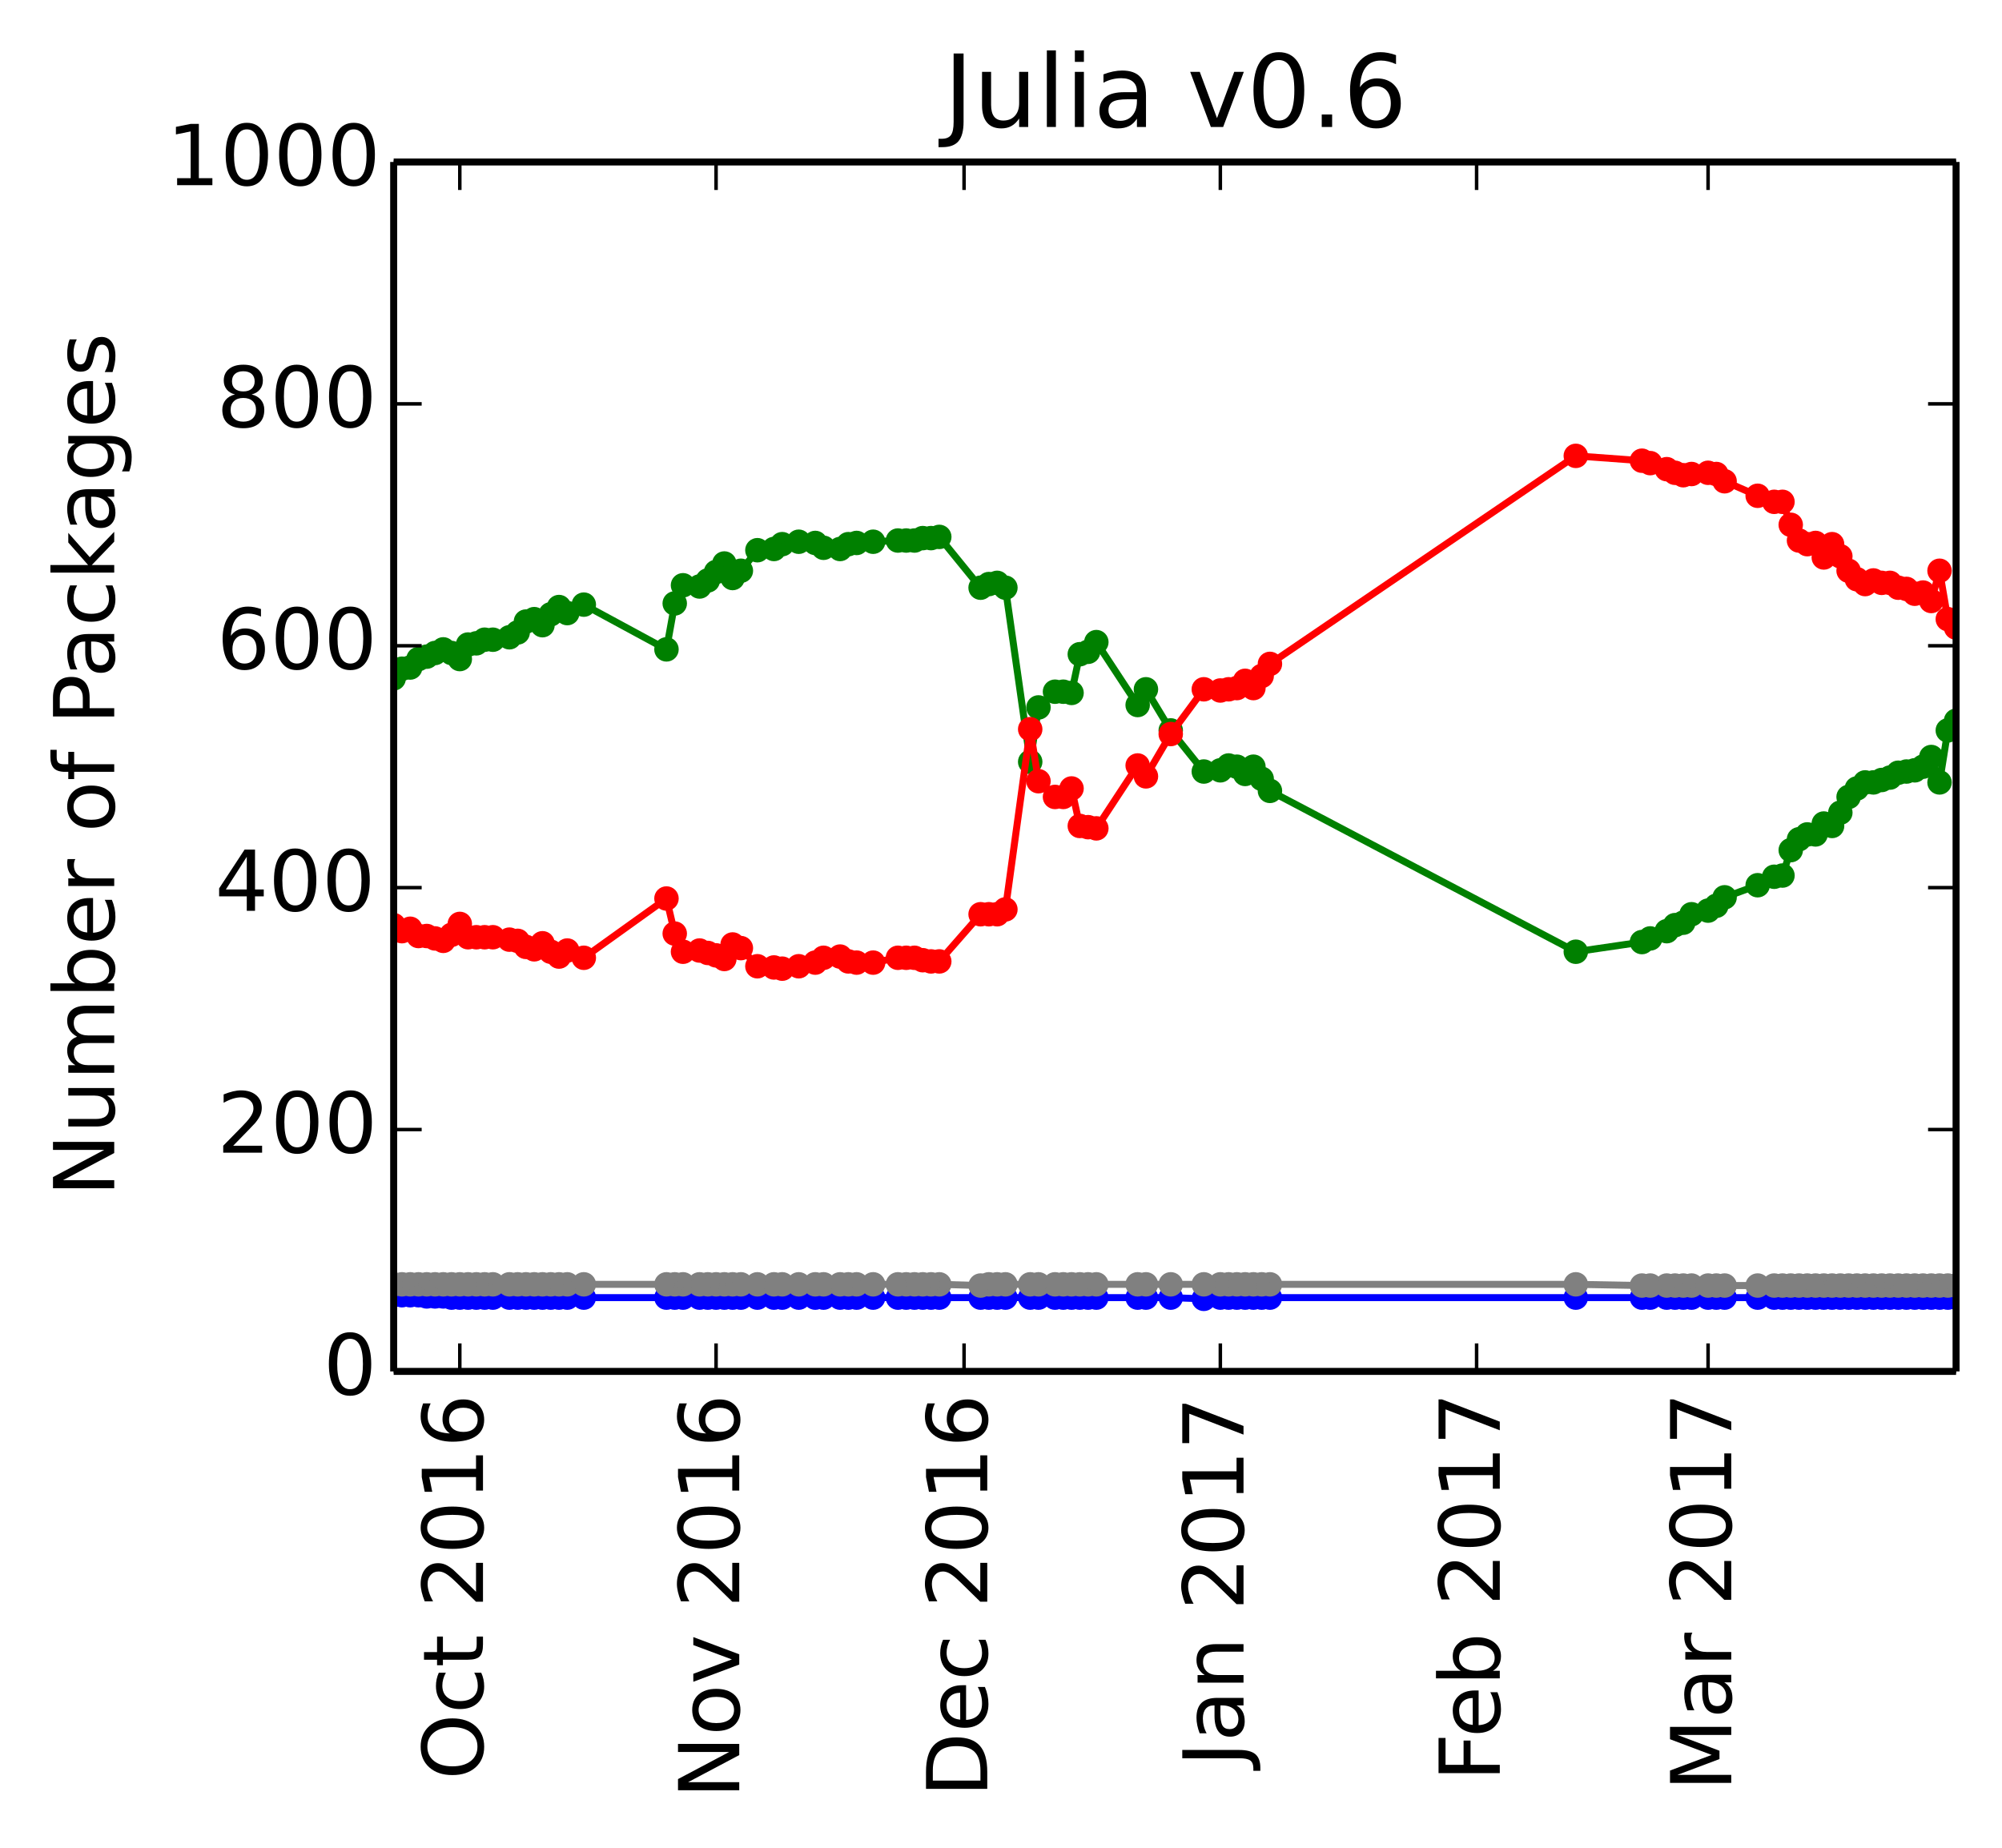 <?xml version="1.0" encoding="utf-8" standalone="no"?>
<!DOCTYPE svg PUBLIC "-//W3C//DTD SVG 1.1//EN"
  "http://www.w3.org/Graphics/SVG/1.1/DTD/svg11.dtd">
<!-- Created with matplotlib (http://matplotlib.org/) -->
<svg height="264pt" version="1.1" viewBox="0 0 286 264" width="286pt" xmlns="http://www.w3.org/2000/svg" xmlns:xlink="http://www.w3.org/1999/xlink">
 <defs>
  <style type="text/css">
*{stroke-linecap:butt;stroke-linejoin:round;}
  </style>
 </defs>
 <g id="figure_1">
  <g id="patch_1">
   <path d="
M0 264.162
L286.639 264.162
L286.639 0
L0 0
z
" style="fill:#ffffff;"/>
  </g>
  <g id="axes_1">
   <g id="patch_2">
    <path d="
M56.239 195.942
L279.439 195.942
L279.439 23.142
L56.239 23.142
z
" style="fill:#ffffff;"/>
   </g>
   <g id="line2d_1"/>
   <g id="line2d_2"/>
   <g id="line2d_3"/>
   <g id="line2d_4"/>
   <g id="line2d_5"/>
   <g id="line2d_6">
    <path clip-path="url(#p5f2161c90b)" d="
M279.439 102.975
L278.258 104.358
L277.077 111.788
L275.896 108.159
L274.715 109.542
L273.534 110.06
L272.353 110.233
L271.172 110.406
L269.991 111.097
L268.81 111.443
L267.629 111.788
L266.448 111.788
L265.267 112.652
L264.086 113.862
L262.905 116.108
L261.724 118.009
L260.544 117.663
L259.363 119.219
L258.182 119.219
L257.001 119.91
L255.82 121.465
L254.639 125.094
L253.458 125.267
L251.096 126.476
L246.372 128.204
L245.191 129.414
L244.01 130.105
L241.648 130.623
L240.467 131.833
L239.286 132.179
L238.105 133.043
L235.744 134.079
L234.563 134.598
L225.115 135.98
L181.42 112.998
L180.239 111.27
L179.058 109.542
L177.877 110.579
L176.696 109.542
L175.515 109.369
L174.334 110.06
L171.972 110.233
L167.248 104.358
L163.705 98.483
L162.524 100.729
L156.62 91.743
L155.439 93.126
L154.258 93.471
L153.077 99.001
L151.896 98.828
L150.715 98.828
L148.353 101.075
L147.172 108.851
L143.629 83.967
L142.448 83.276
L141.267 83.449
L140.086 83.967
L134.182 76.71
L133.001 76.883
L131.82 76.883
L130.639 77.228
L129.458 77.228
L128.277 77.228
L124.734 77.401
L122.372 77.574
L121.191 77.747
L120.01 78.438
L117.648 78.265
L116.467 77.574
L114.105 77.401
L111.744 77.747
L110.563 78.438
L108.201 78.611
L105.839 81.548
L104.658 82.585
L103.477 80.511
L102.296 81.721
L101.115 82.931
L99.934 83.795
L97.572 83.622
L96.391 86.214
L95.21 92.78
L83.401 86.387
L81.039 87.596
L79.858 86.732
L78.677 87.769
L77.496 89.324
L76.315 88.46
L75.134 88.806
L73.953 90.361
L72.772 91.052
L70.41 91.398
L69.229 91.398
L68.048 91.916
L66.867 92.089
L65.686 94.163
L64.505 93.299
L63.325 92.78
L62.144 93.299
L60.963 93.817
L59.782 94.163
L58.601 95.372
L57.42 95.545
L56.239 96.927" style="fill:none;stroke:#008000;stroke-linecap:square;"/>
    <defs>
     <path d="
M0 1.5
C0.398 1.5 0.779 1.342 1.061 1.061
C1.342 0.779 1.5 0.398 1.5 0
C1.5 -0.398 1.342 -0.779 1.061 -1.061
C0.779 -1.342 0.398 -1.5 0 -1.5
C-0.398 -1.5 -0.779 -1.342 -1.061 -1.061
C-1.342 -0.779 -1.5 -0.398 -1.5 0
C-1.5 0.398 -1.342 0.779 -1.061 1.061
C-0.779 1.342 -0.398 1.5 0 1.5
z
" id="mb0b177905e" style="stroke:#008000;stroke-width:0.5;"/>
    </defs>
    <g clip-path="url(#p5f2161c90b)">
     <use style="fill:#008000;stroke:#008000;stroke-width:0.5;" x="279.439" xlink:href="#mb0b177905e" y="102.975"/>
     <use style="fill:#008000;stroke:#008000;stroke-width:0.5;" x="278.258" xlink:href="#mb0b177905e" y="104.358"/>
     <use style="fill:#008000;stroke:#008000;stroke-width:0.5;" x="277.077" xlink:href="#mb0b177905e" y="111.788"/>
     <use style="fill:#008000;stroke:#008000;stroke-width:0.5;" x="275.896" xlink:href="#mb0b177905e" y="108.159"/>
     <use style="fill:#008000;stroke:#008000;stroke-width:0.5;" x="274.715" xlink:href="#mb0b177905e" y="109.542"/>
     <use style="fill:#008000;stroke:#008000;stroke-width:0.5;" x="273.534" xlink:href="#mb0b177905e" y="110.06"/>
     <use style="fill:#008000;stroke:#008000;stroke-width:0.5;" x="272.353" xlink:href="#mb0b177905e" y="110.233"/>
     <use style="fill:#008000;stroke:#008000;stroke-width:0.5;" x="271.172" xlink:href="#mb0b177905e" y="110.406"/>
     <use style="fill:#008000;stroke:#008000;stroke-width:0.5;" x="269.991" xlink:href="#mb0b177905e" y="111.097"/>
     <use style="fill:#008000;stroke:#008000;stroke-width:0.5;" x="268.81" xlink:href="#mb0b177905e" y="111.443"/>
     <use style="fill:#008000;stroke:#008000;stroke-width:0.5;" x="267.629" xlink:href="#mb0b177905e" y="111.788"/>
     <use style="fill:#008000;stroke:#008000;stroke-width:0.5;" x="266.448" xlink:href="#mb0b177905e" y="111.788"/>
     <use style="fill:#008000;stroke:#008000;stroke-width:0.5;" x="265.267" xlink:href="#mb0b177905e" y="112.652"/>
     <use style="fill:#008000;stroke:#008000;stroke-width:0.5;" x="264.086" xlink:href="#mb0b177905e" y="113.862"/>
     <use style="fill:#008000;stroke:#008000;stroke-width:0.5;" x="262.905" xlink:href="#mb0b177905e" y="116.108"/>
     <use style="fill:#008000;stroke:#008000;stroke-width:0.5;" x="261.724" xlink:href="#mb0b177905e" y="118.009"/>
     <use style="fill:#008000;stroke:#008000;stroke-width:0.5;" x="260.544" xlink:href="#mb0b177905e" y="117.663"/>
     <use style="fill:#008000;stroke:#008000;stroke-width:0.5;" x="259.363" xlink:href="#mb0b177905e" y="119.219"/>
     <use style="fill:#008000;stroke:#008000;stroke-width:0.5;" x="258.182" xlink:href="#mb0b177905e" y="119.219"/>
     <use style="fill:#008000;stroke:#008000;stroke-width:0.5;" x="257.001" xlink:href="#mb0b177905e" y="119.91"/>
     <use style="fill:#008000;stroke:#008000;stroke-width:0.5;" x="255.82" xlink:href="#mb0b177905e" y="121.465"/>
     <use style="fill:#008000;stroke:#008000;stroke-width:0.5;" x="254.639" xlink:href="#mb0b177905e" y="125.094"/>
     <use style="fill:#008000;stroke:#008000;stroke-width:0.5;" x="253.458" xlink:href="#mb0b177905e" y="125.267"/>
     <use style="fill:#008000;stroke:#008000;stroke-width:0.5;" x="251.096" xlink:href="#mb0b177905e" y="126.476"/>
     <use style="fill:#008000;stroke:#008000;stroke-width:0.5;" x="246.372" xlink:href="#mb0b177905e" y="128.204"/>
     <use style="fill:#008000;stroke:#008000;stroke-width:0.5;" x="245.191" xlink:href="#mb0b177905e" y="129.414"/>
     <use style="fill:#008000;stroke:#008000;stroke-width:0.5;" x="244.01" xlink:href="#mb0b177905e" y="130.105"/>
     <use style="fill:#008000;stroke:#008000;stroke-width:0.5;" x="241.648" xlink:href="#mb0b177905e" y="130.623"/>
     <use style="fill:#008000;stroke:#008000;stroke-width:0.5;" x="240.467" xlink:href="#mb0b177905e" y="131.833"/>
     <use style="fill:#008000;stroke:#008000;stroke-width:0.5;" x="239.286" xlink:href="#mb0b177905e" y="132.179"/>
     <use style="fill:#008000;stroke:#008000;stroke-width:0.5;" x="238.105" xlink:href="#mb0b177905e" y="133.043"/>
     <use style="fill:#008000;stroke:#008000;stroke-width:0.5;" x="235.744" xlink:href="#mb0b177905e" y="134.079"/>
     <use style="fill:#008000;stroke:#008000;stroke-width:0.5;" x="234.563" xlink:href="#mb0b177905e" y="134.598"/>
     <use style="fill:#008000;stroke:#008000;stroke-width:0.5;" x="225.115" xlink:href="#mb0b177905e" y="135.98"/>
     <use style="fill:#008000;stroke:#008000;stroke-width:0.5;" x="181.42" xlink:href="#mb0b177905e" y="112.998"/>
     <use style="fill:#008000;stroke:#008000;stroke-width:0.5;" x="180.239" xlink:href="#mb0b177905e" y="111.27"/>
     <use style="fill:#008000;stroke:#008000;stroke-width:0.5;" x="179.058" xlink:href="#mb0b177905e" y="109.542"/>
     <use style="fill:#008000;stroke:#008000;stroke-width:0.5;" x="177.877" xlink:href="#mb0b177905e" y="110.579"/>
     <use style="fill:#008000;stroke:#008000;stroke-width:0.5;" x="176.696" xlink:href="#mb0b177905e" y="109.542"/>
     <use style="fill:#008000;stroke:#008000;stroke-width:0.5;" x="175.515" xlink:href="#mb0b177905e" y="109.369"/>
     <use style="fill:#008000;stroke:#008000;stroke-width:0.5;" x="174.334" xlink:href="#mb0b177905e" y="110.06"/>
     <use style="fill:#008000;stroke:#008000;stroke-width:0.5;" x="171.972" xlink:href="#mb0b177905e" y="110.233"/>
     <use style="fill:#008000;stroke:#008000;stroke-width:0.5;" x="167.248" xlink:href="#mb0b177905e" y="104.358"/>
     <use style="fill:#008000;stroke:#008000;stroke-width:0.5;" x="163.705" xlink:href="#mb0b177905e" y="98.483"/>
     <use style="fill:#008000;stroke:#008000;stroke-width:0.5;" x="162.524" xlink:href="#mb0b177905e" y="100.729"/>
     <use style="fill:#008000;stroke:#008000;stroke-width:0.5;" x="156.62" xlink:href="#mb0b177905e" y="91.743"/>
     <use style="fill:#008000;stroke:#008000;stroke-width:0.5;" x="155.439" xlink:href="#mb0b177905e" y="93.126"/>
     <use style="fill:#008000;stroke:#008000;stroke-width:0.5;" x="154.258" xlink:href="#mb0b177905e" y="93.471"/>
     <use style="fill:#008000;stroke:#008000;stroke-width:0.5;" x="153.077" xlink:href="#mb0b177905e" y="99.001"/>
     <use style="fill:#008000;stroke:#008000;stroke-width:0.5;" x="151.896" xlink:href="#mb0b177905e" y="98.828"/>
     <use style="fill:#008000;stroke:#008000;stroke-width:0.5;" x="150.715" xlink:href="#mb0b177905e" y="98.828"/>
     <use style="fill:#008000;stroke:#008000;stroke-width:0.5;" x="148.353" xlink:href="#mb0b177905e" y="101.075"/>
     <use style="fill:#008000;stroke:#008000;stroke-width:0.5;" x="147.172" xlink:href="#mb0b177905e" y="108.851"/>
     <use style="fill:#008000;stroke:#008000;stroke-width:0.5;" x="143.629" xlink:href="#mb0b177905e" y="83.967"/>
     <use style="fill:#008000;stroke:#008000;stroke-width:0.5;" x="142.448" xlink:href="#mb0b177905e" y="83.276"/>
     <use style="fill:#008000;stroke:#008000;stroke-width:0.5;" x="141.267" xlink:href="#mb0b177905e" y="83.449"/>
     <use style="fill:#008000;stroke:#008000;stroke-width:0.5;" x="140.086" xlink:href="#mb0b177905e" y="83.967"/>
     <use style="fill:#008000;stroke:#008000;stroke-width:0.5;" x="134.182" xlink:href="#mb0b177905e" y="76.71"/>
     <use style="fill:#008000;stroke:#008000;stroke-width:0.5;" x="133.001" xlink:href="#mb0b177905e" y="76.883"/>
     <use style="fill:#008000;stroke:#008000;stroke-width:0.5;" x="131.82" xlink:href="#mb0b177905e" y="76.883"/>
     <use style="fill:#008000;stroke:#008000;stroke-width:0.5;" x="130.639" xlink:href="#mb0b177905e" y="77.228"/>
     <use style="fill:#008000;stroke:#008000;stroke-width:0.5;" x="129.458" xlink:href="#mb0b177905e" y="77.228"/>
     <use style="fill:#008000;stroke:#008000;stroke-width:0.5;" x="128.277" xlink:href="#mb0b177905e" y="77.228"/>
     <use style="fill:#008000;stroke:#008000;stroke-width:0.5;" x="124.734" xlink:href="#mb0b177905e" y="77.401"/>
     <use style="fill:#008000;stroke:#008000;stroke-width:0.5;" x="122.372" xlink:href="#mb0b177905e" y="77.574"/>
     <use style="fill:#008000;stroke:#008000;stroke-width:0.5;" x="121.191" xlink:href="#mb0b177905e" y="77.747"/>
     <use style="fill:#008000;stroke:#008000;stroke-width:0.5;" x="120.01" xlink:href="#mb0b177905e" y="78.438"/>
     <use style="fill:#008000;stroke:#008000;stroke-width:0.5;" x="117.648" xlink:href="#mb0b177905e" y="78.265"/>
     <use style="fill:#008000;stroke:#008000;stroke-width:0.5;" x="116.467" xlink:href="#mb0b177905e" y="77.574"/>
     <use style="fill:#008000;stroke:#008000;stroke-width:0.5;" x="114.105" xlink:href="#mb0b177905e" y="77.401"/>
     <use style="fill:#008000;stroke:#008000;stroke-width:0.5;" x="111.744" xlink:href="#mb0b177905e" y="77.747"/>
     <use style="fill:#008000;stroke:#008000;stroke-width:0.5;" x="110.563" xlink:href="#mb0b177905e" y="78.438"/>
     <use style="fill:#008000;stroke:#008000;stroke-width:0.5;" x="108.201" xlink:href="#mb0b177905e" y="78.611"/>
     <use style="fill:#008000;stroke:#008000;stroke-width:0.5;" x="105.839" xlink:href="#mb0b177905e" y="81.548"/>
     <use style="fill:#008000;stroke:#008000;stroke-width:0.5;" x="104.658" xlink:href="#mb0b177905e" y="82.585"/>
     <use style="fill:#008000;stroke:#008000;stroke-width:0.5;" x="103.477" xlink:href="#mb0b177905e" y="80.511"/>
     <use style="fill:#008000;stroke:#008000;stroke-width:0.5;" x="102.296" xlink:href="#mb0b177905e" y="81.721"/>
     <use style="fill:#008000;stroke:#008000;stroke-width:0.5;" x="101.115" xlink:href="#mb0b177905e" y="82.931"/>
     <use style="fill:#008000;stroke:#008000;stroke-width:0.5;" x="99.934" xlink:href="#mb0b177905e" y="83.795"/>
     <use style="fill:#008000;stroke:#008000;stroke-width:0.5;" x="97.572" xlink:href="#mb0b177905e" y="83.622"/>
     <use style="fill:#008000;stroke:#008000;stroke-width:0.5;" x="96.391" xlink:href="#mb0b177905e" y="86.214"/>
     <use style="fill:#008000;stroke:#008000;stroke-width:0.5;" x="95.21" xlink:href="#mb0b177905e" y="92.78"/>
     <use style="fill:#008000;stroke:#008000;stroke-width:0.5;" x="83.401" xlink:href="#mb0b177905e" y="86.387"/>
     <use style="fill:#008000;stroke:#008000;stroke-width:0.5;" x="81.039" xlink:href="#mb0b177905e" y="87.596"/>
     <use style="fill:#008000;stroke:#008000;stroke-width:0.5;" x="79.858" xlink:href="#mb0b177905e" y="86.732"/>
     <use style="fill:#008000;stroke:#008000;stroke-width:0.5;" x="78.677" xlink:href="#mb0b177905e" y="87.769"/>
     <use style="fill:#008000;stroke:#008000;stroke-width:0.5;" x="77.496" xlink:href="#mb0b177905e" y="89.324"/>
     <use style="fill:#008000;stroke:#008000;stroke-width:0.5;" x="76.315" xlink:href="#mb0b177905e" y="88.46"/>
     <use style="fill:#008000;stroke:#008000;stroke-width:0.5;" x="75.134" xlink:href="#mb0b177905e" y="88.806"/>
     <use style="fill:#008000;stroke:#008000;stroke-width:0.5;" x="73.953" xlink:href="#mb0b177905e" y="90.361"/>
     <use style="fill:#008000;stroke:#008000;stroke-width:0.5;" x="72.772" xlink:href="#mb0b177905e" y="91.052"/>
     <use style="fill:#008000;stroke:#008000;stroke-width:0.5;" x="70.41" xlink:href="#mb0b177905e" y="91.398"/>
     <use style="fill:#008000;stroke:#008000;stroke-width:0.5;" x="69.229" xlink:href="#mb0b177905e" y="91.398"/>
     <use style="fill:#008000;stroke:#008000;stroke-width:0.5;" x="68.048" xlink:href="#mb0b177905e" y="91.916"/>
     <use style="fill:#008000;stroke:#008000;stroke-width:0.5;" x="66.867" xlink:href="#mb0b177905e" y="92.089"/>
     <use style="fill:#008000;stroke:#008000;stroke-width:0.5;" x="65.686" xlink:href="#mb0b177905e" y="94.163"/>
     <use style="fill:#008000;stroke:#008000;stroke-width:0.5;" x="64.505" xlink:href="#mb0b177905e" y="93.299"/>
     <use style="fill:#008000;stroke:#008000;stroke-width:0.5;" x="63.324" xlink:href="#mb0b177905e" y="92.78"/>
     <use style="fill:#008000;stroke:#008000;stroke-width:0.5;" x="62.144" xlink:href="#mb0b177905e" y="93.299"/>
     <use style="fill:#008000;stroke:#008000;stroke-width:0.5;" x="60.963" xlink:href="#mb0b177905e" y="93.817"/>
     <use style="fill:#008000;stroke:#008000;stroke-width:0.5;" x="59.782" xlink:href="#mb0b177905e" y="94.163"/>
     <use style="fill:#008000;stroke:#008000;stroke-width:0.5;" x="58.601" xlink:href="#mb0b177905e" y="95.372"/>
     <use style="fill:#008000;stroke:#008000;stroke-width:0.5;" x="57.42" xlink:href="#mb0b177905e" y="95.545"/>
     <use style="fill:#008000;stroke:#008000;stroke-width:0.5;" x="56.239" xlink:href="#mb0b177905e" y="96.927"/>
    </g>
   </g>
   <g id="line2d_7">
    <path clip-path="url(#p5f2161c90b)" d="
M279.439 89.67
L278.258 88.46
L277.077 81.548
L275.896 85.868
L274.715 84.659
L273.534 84.831
L272.353 84.14
L271.172 83.967
L269.991 83.276
L268.81 83.276
L267.629 82.931
L266.448 83.449
L265.267 82.758
L264.086 81.548
L262.905 79.475
L261.724 77.747
L260.544 79.647
L259.363 77.574
L258.182 77.747
L257.001 77.228
L255.82 74.982
L254.639 71.699
L253.458 71.699
L251.096 70.835
L246.372 68.761
L245.191 67.724
L244.01 67.551
L241.648 67.724
L240.467 67.897
L239.286 67.551
L238.105 67.033
L235.744 66.169
L234.563 65.823
L225.115 65.132
L181.42 94.854
L180.239 96.582
L179.058 98.31
L177.877 97.273
L176.696 98.31
L175.515 98.483
L174.334 98.655
L171.972 98.483
L167.248 104.876
L163.705 110.924
L162.524 109.369
L156.62 118.355
L155.439 118.182
L154.258 118.009
L153.077 112.652
L151.896 113.862
L150.715 113.862
L148.353 111.615
L147.172 104.185
L143.629 129.932
L142.448 130.623
L141.267 130.623
L140.086 130.623
L134.182 137.363
L133.001 137.363
L131.82 137.19
L130.639 136.844
L129.458 136.844
L128.277 136.844
L124.734 137.535
L122.372 137.535
L121.191 137.363
L120.01 136.671
L117.648 136.844
L116.467 137.535
L114.105 138.054
L111.744 138.399
L110.563 138.227
L108.201 138.054
L105.839 135.462
L104.658 134.943
L103.477 137.017
L102.296 136.499
L101.115 136.153
L99.934 135.807
L97.572 135.98
L96.391 133.388
L95.21 128.377
L83.401 136.844
L81.039 135.807
L79.858 136.671
L78.677 135.98
L77.496 134.771
L76.315 135.635
L75.134 135.289
L73.953 134.425
L72.772 134.252
L70.41 133.907
L69.229 133.907
L68.048 133.907
L66.867 133.907
L65.686 132.006
L64.505 133.561
L63.325 134.425
L62.144 134.079
L60.963 133.734
L59.782 133.734
L58.601 132.697
L57.42 133.043
L56.239 132.179" style="fill:none;stroke:#ff0000;stroke-linecap:square;"/>
    <defs>
     <path d="
M0 1.5
C0.398 1.5 0.779 1.342 1.061 1.061
C1.342 0.779 1.5 0.398 1.5 0
C1.5 -0.398 1.342 -0.779 1.061 -1.061
C0.779 -1.342 0.398 -1.5 0 -1.5
C-0.398 -1.5 -0.779 -1.342 -1.061 -1.061
C-1.342 -0.779 -1.5 -0.398 -1.5 0
C-1.5 0.398 -1.342 0.779 -1.061 1.061
C-0.779 1.342 -0.398 1.5 0 1.5
z
" id="ma07bdd5909" style="stroke:#ff0000;stroke-width:0.5;"/>
    </defs>
    <g clip-path="url(#p5f2161c90b)">
     <use style="fill:#ff0000;stroke:#ff0000;stroke-width:0.5;" x="279.439" xlink:href="#ma07bdd5909" y="89.67"/>
     <use style="fill:#ff0000;stroke:#ff0000;stroke-width:0.5;" x="278.258" xlink:href="#ma07bdd5909" y="88.46"/>
     <use style="fill:#ff0000;stroke:#ff0000;stroke-width:0.5;" x="277.077" xlink:href="#ma07bdd5909" y="81.548"/>
     <use style="fill:#ff0000;stroke:#ff0000;stroke-width:0.5;" x="275.896" xlink:href="#ma07bdd5909" y="85.868"/>
     <use style="fill:#ff0000;stroke:#ff0000;stroke-width:0.5;" x="274.715" xlink:href="#ma07bdd5909" y="84.659"/>
     <use style="fill:#ff0000;stroke:#ff0000;stroke-width:0.5;" x="273.534" xlink:href="#ma07bdd5909" y="84.831"/>
     <use style="fill:#ff0000;stroke:#ff0000;stroke-width:0.5;" x="272.353" xlink:href="#ma07bdd5909" y="84.14"/>
     <use style="fill:#ff0000;stroke:#ff0000;stroke-width:0.5;" x="271.172" xlink:href="#ma07bdd5909" y="83.967"/>
     <use style="fill:#ff0000;stroke:#ff0000;stroke-width:0.5;" x="269.991" xlink:href="#ma07bdd5909" y="83.276"/>
     <use style="fill:#ff0000;stroke:#ff0000;stroke-width:0.5;" x="268.81" xlink:href="#ma07bdd5909" y="83.276"/>
     <use style="fill:#ff0000;stroke:#ff0000;stroke-width:0.5;" x="267.629" xlink:href="#ma07bdd5909" y="82.931"/>
     <use style="fill:#ff0000;stroke:#ff0000;stroke-width:0.5;" x="266.448" xlink:href="#ma07bdd5909" y="83.449"/>
     <use style="fill:#ff0000;stroke:#ff0000;stroke-width:0.5;" x="265.267" xlink:href="#ma07bdd5909" y="82.758"/>
     <use style="fill:#ff0000;stroke:#ff0000;stroke-width:0.5;" x="264.086" xlink:href="#ma07bdd5909" y="81.548"/>
     <use style="fill:#ff0000;stroke:#ff0000;stroke-width:0.5;" x="262.905" xlink:href="#ma07bdd5909" y="79.475"/>
     <use style="fill:#ff0000;stroke:#ff0000;stroke-width:0.5;" x="261.724" xlink:href="#ma07bdd5909" y="77.747"/>
     <use style="fill:#ff0000;stroke:#ff0000;stroke-width:0.5;" x="260.544" xlink:href="#ma07bdd5909" y="79.647"/>
     <use style="fill:#ff0000;stroke:#ff0000;stroke-width:0.5;" x="259.363" xlink:href="#ma07bdd5909" y="77.574"/>
     <use style="fill:#ff0000;stroke:#ff0000;stroke-width:0.5;" x="258.182" xlink:href="#ma07bdd5909" y="77.747"/>
     <use style="fill:#ff0000;stroke:#ff0000;stroke-width:0.5;" x="257.001" xlink:href="#ma07bdd5909" y="77.228"/>
     <use style="fill:#ff0000;stroke:#ff0000;stroke-width:0.5;" x="255.82" xlink:href="#ma07bdd5909" y="74.982"/>
     <use style="fill:#ff0000;stroke:#ff0000;stroke-width:0.5;" x="254.639" xlink:href="#ma07bdd5909" y="71.699"/>
     <use style="fill:#ff0000;stroke:#ff0000;stroke-width:0.5;" x="253.458" xlink:href="#ma07bdd5909" y="71.699"/>
     <use style="fill:#ff0000;stroke:#ff0000;stroke-width:0.5;" x="251.096" xlink:href="#ma07bdd5909" y="70.835"/>
     <use style="fill:#ff0000;stroke:#ff0000;stroke-width:0.5;" x="246.372" xlink:href="#ma07bdd5909" y="68.761"/>
     <use style="fill:#ff0000;stroke:#ff0000;stroke-width:0.5;" x="245.191" xlink:href="#ma07bdd5909" y="67.724"/>
     <use style="fill:#ff0000;stroke:#ff0000;stroke-width:0.5;" x="244.01" xlink:href="#ma07bdd5909" y="67.551"/>
     <use style="fill:#ff0000;stroke:#ff0000;stroke-width:0.5;" x="241.648" xlink:href="#ma07bdd5909" y="67.724"/>
     <use style="fill:#ff0000;stroke:#ff0000;stroke-width:0.5;" x="240.467" xlink:href="#ma07bdd5909" y="67.897"/>
     <use style="fill:#ff0000;stroke:#ff0000;stroke-width:0.5;" x="239.286" xlink:href="#ma07bdd5909" y="67.551"/>
     <use style="fill:#ff0000;stroke:#ff0000;stroke-width:0.5;" x="238.105" xlink:href="#ma07bdd5909" y="67.033"/>
     <use style="fill:#ff0000;stroke:#ff0000;stroke-width:0.5;" x="235.744" xlink:href="#ma07bdd5909" y="66.169"/>
     <use style="fill:#ff0000;stroke:#ff0000;stroke-width:0.5;" x="234.563" xlink:href="#ma07bdd5909" y="65.823"/>
     <use style="fill:#ff0000;stroke:#ff0000;stroke-width:0.5;" x="225.115" xlink:href="#ma07bdd5909" y="65.132"/>
     <use style="fill:#ff0000;stroke:#ff0000;stroke-width:0.5;" x="181.42" xlink:href="#ma07bdd5909" y="94.854"/>
     <use style="fill:#ff0000;stroke:#ff0000;stroke-width:0.5;" x="180.239" xlink:href="#ma07bdd5909" y="96.582"/>
     <use style="fill:#ff0000;stroke:#ff0000;stroke-width:0.5;" x="179.058" xlink:href="#ma07bdd5909" y="98.31"/>
     <use style="fill:#ff0000;stroke:#ff0000;stroke-width:0.5;" x="177.877" xlink:href="#ma07bdd5909" y="97.273"/>
     <use style="fill:#ff0000;stroke:#ff0000;stroke-width:0.5;" x="176.696" xlink:href="#ma07bdd5909" y="98.31"/>
     <use style="fill:#ff0000;stroke:#ff0000;stroke-width:0.5;" x="175.515" xlink:href="#ma07bdd5909" y="98.483"/>
     <use style="fill:#ff0000;stroke:#ff0000;stroke-width:0.5;" x="174.334" xlink:href="#ma07bdd5909" y="98.655"/>
     <use style="fill:#ff0000;stroke:#ff0000;stroke-width:0.5;" x="171.972" xlink:href="#ma07bdd5909" y="98.483"/>
     <use style="fill:#ff0000;stroke:#ff0000;stroke-width:0.5;" x="167.248" xlink:href="#ma07bdd5909" y="104.876"/>
     <use style="fill:#ff0000;stroke:#ff0000;stroke-width:0.5;" x="163.705" xlink:href="#ma07bdd5909" y="110.924"/>
     <use style="fill:#ff0000;stroke:#ff0000;stroke-width:0.5;" x="162.524" xlink:href="#ma07bdd5909" y="109.369"/>
     <use style="fill:#ff0000;stroke:#ff0000;stroke-width:0.5;" x="156.62" xlink:href="#ma07bdd5909" y="118.355"/>
     <use style="fill:#ff0000;stroke:#ff0000;stroke-width:0.5;" x="155.439" xlink:href="#ma07bdd5909" y="118.182"/>
     <use style="fill:#ff0000;stroke:#ff0000;stroke-width:0.5;" x="154.258" xlink:href="#ma07bdd5909" y="118.009"/>
     <use style="fill:#ff0000;stroke:#ff0000;stroke-width:0.5;" x="153.077" xlink:href="#ma07bdd5909" y="112.652"/>
     <use style="fill:#ff0000;stroke:#ff0000;stroke-width:0.5;" x="151.896" xlink:href="#ma07bdd5909" y="113.862"/>
     <use style="fill:#ff0000;stroke:#ff0000;stroke-width:0.5;" x="150.715" xlink:href="#ma07bdd5909" y="113.862"/>
     <use style="fill:#ff0000;stroke:#ff0000;stroke-width:0.5;" x="148.353" xlink:href="#ma07bdd5909" y="111.615"/>
     <use style="fill:#ff0000;stroke:#ff0000;stroke-width:0.5;" x="147.172" xlink:href="#ma07bdd5909" y="104.185"/>
     <use style="fill:#ff0000;stroke:#ff0000;stroke-width:0.5;" x="143.629" xlink:href="#ma07bdd5909" y="129.932"/>
     <use style="fill:#ff0000;stroke:#ff0000;stroke-width:0.5;" x="142.448" xlink:href="#ma07bdd5909" y="130.623"/>
     <use style="fill:#ff0000;stroke:#ff0000;stroke-width:0.5;" x="141.267" xlink:href="#ma07bdd5909" y="130.623"/>
     <use style="fill:#ff0000;stroke:#ff0000;stroke-width:0.5;" x="140.086" xlink:href="#ma07bdd5909" y="130.623"/>
     <use style="fill:#ff0000;stroke:#ff0000;stroke-width:0.5;" x="134.182" xlink:href="#ma07bdd5909" y="137.363"/>
     <use style="fill:#ff0000;stroke:#ff0000;stroke-width:0.5;" x="133.001" xlink:href="#ma07bdd5909" y="137.363"/>
     <use style="fill:#ff0000;stroke:#ff0000;stroke-width:0.5;" x="131.82" xlink:href="#ma07bdd5909" y="137.19"/>
     <use style="fill:#ff0000;stroke:#ff0000;stroke-width:0.5;" x="130.639" xlink:href="#ma07bdd5909" y="136.844"/>
     <use style="fill:#ff0000;stroke:#ff0000;stroke-width:0.5;" x="129.458" xlink:href="#ma07bdd5909" y="136.844"/>
     <use style="fill:#ff0000;stroke:#ff0000;stroke-width:0.5;" x="128.277" xlink:href="#ma07bdd5909" y="136.844"/>
     <use style="fill:#ff0000;stroke:#ff0000;stroke-width:0.5;" x="124.734" xlink:href="#ma07bdd5909" y="137.535"/>
     <use style="fill:#ff0000;stroke:#ff0000;stroke-width:0.5;" x="122.372" xlink:href="#ma07bdd5909" y="137.535"/>
     <use style="fill:#ff0000;stroke:#ff0000;stroke-width:0.5;" x="121.191" xlink:href="#ma07bdd5909" y="137.363"/>
     <use style="fill:#ff0000;stroke:#ff0000;stroke-width:0.5;" x="120.01" xlink:href="#ma07bdd5909" y="136.671"/>
     <use style="fill:#ff0000;stroke:#ff0000;stroke-width:0.5;" x="117.648" xlink:href="#ma07bdd5909" y="136.844"/>
     <use style="fill:#ff0000;stroke:#ff0000;stroke-width:0.5;" x="116.467" xlink:href="#ma07bdd5909" y="137.535"/>
     <use style="fill:#ff0000;stroke:#ff0000;stroke-width:0.5;" x="114.105" xlink:href="#ma07bdd5909" y="138.054"/>
     <use style="fill:#ff0000;stroke:#ff0000;stroke-width:0.5;" x="111.744" xlink:href="#ma07bdd5909" y="138.399"/>
     <use style="fill:#ff0000;stroke:#ff0000;stroke-width:0.5;" x="110.563" xlink:href="#ma07bdd5909" y="138.227"/>
     <use style="fill:#ff0000;stroke:#ff0000;stroke-width:0.5;" x="108.201" xlink:href="#ma07bdd5909" y="138.054"/>
     <use style="fill:#ff0000;stroke:#ff0000;stroke-width:0.5;" x="105.839" xlink:href="#ma07bdd5909" y="135.462"/>
     <use style="fill:#ff0000;stroke:#ff0000;stroke-width:0.5;" x="104.658" xlink:href="#ma07bdd5909" y="134.943"/>
     <use style="fill:#ff0000;stroke:#ff0000;stroke-width:0.5;" x="103.477" xlink:href="#ma07bdd5909" y="137.017"/>
     <use style="fill:#ff0000;stroke:#ff0000;stroke-width:0.5;" x="102.296" xlink:href="#ma07bdd5909" y="136.499"/>
     <use style="fill:#ff0000;stroke:#ff0000;stroke-width:0.5;" x="101.115" xlink:href="#ma07bdd5909" y="136.153"/>
     <use style="fill:#ff0000;stroke:#ff0000;stroke-width:0.5;" x="99.934" xlink:href="#ma07bdd5909" y="135.807"/>
     <use style="fill:#ff0000;stroke:#ff0000;stroke-width:0.5;" x="97.572" xlink:href="#ma07bdd5909" y="135.98"/>
     <use style="fill:#ff0000;stroke:#ff0000;stroke-width:0.5;" x="96.391" xlink:href="#ma07bdd5909" y="133.388"/>
     <use style="fill:#ff0000;stroke:#ff0000;stroke-width:0.5;" x="95.21" xlink:href="#ma07bdd5909" y="128.377"/>
     <use style="fill:#ff0000;stroke:#ff0000;stroke-width:0.5;" x="83.401" xlink:href="#ma07bdd5909" y="136.844"/>
     <use style="fill:#ff0000;stroke:#ff0000;stroke-width:0.5;" x="81.039" xlink:href="#ma07bdd5909" y="135.807"/>
     <use style="fill:#ff0000;stroke:#ff0000;stroke-width:0.5;" x="79.858" xlink:href="#ma07bdd5909" y="136.671"/>
     <use style="fill:#ff0000;stroke:#ff0000;stroke-width:0.5;" x="78.677" xlink:href="#ma07bdd5909" y="135.98"/>
     <use style="fill:#ff0000;stroke:#ff0000;stroke-width:0.5;" x="77.496" xlink:href="#ma07bdd5909" y="134.771"/>
     <use style="fill:#ff0000;stroke:#ff0000;stroke-width:0.5;" x="76.315" xlink:href="#ma07bdd5909" y="135.635"/>
     <use style="fill:#ff0000;stroke:#ff0000;stroke-width:0.5;" x="75.134" xlink:href="#ma07bdd5909" y="135.289"/>
     <use style="fill:#ff0000;stroke:#ff0000;stroke-width:0.5;" x="73.953" xlink:href="#ma07bdd5909" y="134.425"/>
     <use style="fill:#ff0000;stroke:#ff0000;stroke-width:0.5;" x="72.772" xlink:href="#ma07bdd5909" y="134.252"/>
     <use style="fill:#ff0000;stroke:#ff0000;stroke-width:0.5;" x="70.41" xlink:href="#ma07bdd5909" y="133.907"/>
     <use style="fill:#ff0000;stroke:#ff0000;stroke-width:0.5;" x="69.229" xlink:href="#ma07bdd5909" y="133.907"/>
     <use style="fill:#ff0000;stroke:#ff0000;stroke-width:0.5;" x="68.048" xlink:href="#ma07bdd5909" y="133.907"/>
     <use style="fill:#ff0000;stroke:#ff0000;stroke-width:0.5;" x="66.867" xlink:href="#ma07bdd5909" y="133.907"/>
     <use style="fill:#ff0000;stroke:#ff0000;stroke-width:0.5;" x="65.686" xlink:href="#ma07bdd5909" y="132.006"/>
     <use style="fill:#ff0000;stroke:#ff0000;stroke-width:0.5;" x="64.505" xlink:href="#ma07bdd5909" y="133.561"/>
     <use style="fill:#ff0000;stroke:#ff0000;stroke-width:0.5;" x="63.324" xlink:href="#ma07bdd5909" y="134.425"/>
     <use style="fill:#ff0000;stroke:#ff0000;stroke-width:0.5;" x="62.144" xlink:href="#ma07bdd5909" y="134.079"/>
     <use style="fill:#ff0000;stroke:#ff0000;stroke-width:0.5;" x="60.963" xlink:href="#ma07bdd5909" y="133.734"/>
     <use style="fill:#ff0000;stroke:#ff0000;stroke-width:0.5;" x="59.782" xlink:href="#ma07bdd5909" y="133.734"/>
     <use style="fill:#ff0000;stroke:#ff0000;stroke-width:0.5;" x="58.601" xlink:href="#ma07bdd5909" y="132.697"/>
     <use style="fill:#ff0000;stroke:#ff0000;stroke-width:0.5;" x="57.42" xlink:href="#ma07bdd5909" y="133.043"/>
     <use style="fill:#ff0000;stroke:#ff0000;stroke-width:0.5;" x="56.239" xlink:href="#ma07bdd5909" y="132.179"/>
    </g>
   </g>
   <g id="line2d_8">
    <path clip-path="url(#p5f2161c90b)" d="
M279.439 185.401
L278.258 185.401
L277.077 185.401
L275.896 185.401
L274.715 185.401
L273.534 185.401
L272.353 185.401
L271.172 185.401
L269.991 185.401
L268.81 185.401
L267.629 185.401
L266.448 185.401
L265.267 185.401
L264.086 185.401
L262.905 185.401
L261.724 185.401
L260.544 185.401
L259.363 185.401
L258.182 185.401
L257.001 185.401
L255.82 185.401
L254.639 185.401
L253.458 185.401
L251.096 185.401
L246.372 185.401
L245.191 185.401
L244.01 185.401
L241.648 185.401
L240.467 185.401
L239.286 185.401
L238.105 185.401
L235.744 185.401
L234.563 185.401
L225.115 185.401
L181.42 185.401
L180.239 185.401
L179.058 185.401
L177.877 185.401
L176.696 185.401
L175.515 185.401
L174.334 185.401
L171.972 185.574
L167.248 185.401
L163.705 185.401
L162.524 185.401
L156.62 185.401
L155.439 185.401
L154.258 185.401
L153.077 185.401
L151.896 185.401
L150.715 185.401
L148.353 185.401
L147.172 185.401
L143.629 185.401
L142.448 185.401
L141.267 185.401
L140.086 185.401
L134.182 185.401
L133.001 185.401
L131.82 185.401
L130.639 185.401
L129.458 185.401
L128.277 185.401
L124.734 185.401
L122.372 185.401
L121.191 185.401
L120.01 185.401
L117.648 185.401
L116.467 185.401
L114.105 185.401
L111.744 185.401
L110.563 185.401
L108.201 185.401
L105.839 185.401
L104.658 185.401
L103.477 185.401
L102.296 185.401
L101.115 185.401
L99.934 185.401
L97.572 185.401
L96.391 185.401
L95.21 185.401
L83.401 185.401
L81.039 185.401
L79.858 185.401
L78.677 185.401
L77.496 185.401
L76.315 185.401
L75.134 185.401
L73.953 185.401
L72.772 185.401
L70.41 185.401
L69.229 185.401
L68.048 185.401
L66.867 185.401
L65.686 185.401
L64.505 185.401
L63.325 185.228
L62.144 185.228
L60.963 185.228
L59.782 185.055
L58.601 185.055
L57.42 185.055
L56.239 185.055" style="fill:none;stroke:#0000ff;stroke-linecap:square;"/>
    <defs>
     <path d="
M0 1.5
C0.398 1.5 0.779 1.342 1.061 1.061
C1.342 0.779 1.5 0.398 1.5 0
C1.5 -0.398 1.342 -0.779 1.061 -1.061
C0.779 -1.342 0.398 -1.5 0 -1.5
C-0.398 -1.5 -0.779 -1.342 -1.061 -1.061
C-1.342 -0.779 -1.5 -0.398 -1.5 0
C-1.5 0.398 -1.342 0.779 -1.061 1.061
C-0.779 1.342 -0.398 1.5 0 1.5
z
" id="m76a7ce5b4a" style="stroke:#0000ff;stroke-width:0.5;"/>
    </defs>
    <g clip-path="url(#p5f2161c90b)">
     <use style="fill:#0000ff;stroke:#0000ff;stroke-width:0.5;" x="279.439" xlink:href="#m76a7ce5b4a" y="185.401"/>
     <use style="fill:#0000ff;stroke:#0000ff;stroke-width:0.5;" x="278.258" xlink:href="#m76a7ce5b4a" y="185.401"/>
     <use style="fill:#0000ff;stroke:#0000ff;stroke-width:0.5;" x="277.077" xlink:href="#m76a7ce5b4a" y="185.401"/>
     <use style="fill:#0000ff;stroke:#0000ff;stroke-width:0.5;" x="275.896" xlink:href="#m76a7ce5b4a" y="185.401"/>
     <use style="fill:#0000ff;stroke:#0000ff;stroke-width:0.5;" x="274.715" xlink:href="#m76a7ce5b4a" y="185.401"/>
     <use style="fill:#0000ff;stroke:#0000ff;stroke-width:0.5;" x="273.534" xlink:href="#m76a7ce5b4a" y="185.401"/>
     <use style="fill:#0000ff;stroke:#0000ff;stroke-width:0.5;" x="272.353" xlink:href="#m76a7ce5b4a" y="185.401"/>
     <use style="fill:#0000ff;stroke:#0000ff;stroke-width:0.5;" x="271.172" xlink:href="#m76a7ce5b4a" y="185.401"/>
     <use style="fill:#0000ff;stroke:#0000ff;stroke-width:0.5;" x="269.991" xlink:href="#m76a7ce5b4a" y="185.401"/>
     <use style="fill:#0000ff;stroke:#0000ff;stroke-width:0.5;" x="268.81" xlink:href="#m76a7ce5b4a" y="185.401"/>
     <use style="fill:#0000ff;stroke:#0000ff;stroke-width:0.5;" x="267.629" xlink:href="#m76a7ce5b4a" y="185.401"/>
     <use style="fill:#0000ff;stroke:#0000ff;stroke-width:0.5;" x="266.448" xlink:href="#m76a7ce5b4a" y="185.401"/>
     <use style="fill:#0000ff;stroke:#0000ff;stroke-width:0.5;" x="265.267" xlink:href="#m76a7ce5b4a" y="185.401"/>
     <use style="fill:#0000ff;stroke:#0000ff;stroke-width:0.5;" x="264.086" xlink:href="#m76a7ce5b4a" y="185.401"/>
     <use style="fill:#0000ff;stroke:#0000ff;stroke-width:0.5;" x="262.905" xlink:href="#m76a7ce5b4a" y="185.401"/>
     <use style="fill:#0000ff;stroke:#0000ff;stroke-width:0.5;" x="261.724" xlink:href="#m76a7ce5b4a" y="185.401"/>
     <use style="fill:#0000ff;stroke:#0000ff;stroke-width:0.5;" x="260.544" xlink:href="#m76a7ce5b4a" y="185.401"/>
     <use style="fill:#0000ff;stroke:#0000ff;stroke-width:0.5;" x="259.363" xlink:href="#m76a7ce5b4a" y="185.401"/>
     <use style="fill:#0000ff;stroke:#0000ff;stroke-width:0.5;" x="258.182" xlink:href="#m76a7ce5b4a" y="185.401"/>
     <use style="fill:#0000ff;stroke:#0000ff;stroke-width:0.5;" x="257.001" xlink:href="#m76a7ce5b4a" y="185.401"/>
     <use style="fill:#0000ff;stroke:#0000ff;stroke-width:0.5;" x="255.82" xlink:href="#m76a7ce5b4a" y="185.401"/>
     <use style="fill:#0000ff;stroke:#0000ff;stroke-width:0.5;" x="254.639" xlink:href="#m76a7ce5b4a" y="185.401"/>
     <use style="fill:#0000ff;stroke:#0000ff;stroke-width:0.5;" x="253.458" xlink:href="#m76a7ce5b4a" y="185.401"/>
     <use style="fill:#0000ff;stroke:#0000ff;stroke-width:0.5;" x="251.096" xlink:href="#m76a7ce5b4a" y="185.401"/>
     <use style="fill:#0000ff;stroke:#0000ff;stroke-width:0.5;" x="246.372" xlink:href="#m76a7ce5b4a" y="185.401"/>
     <use style="fill:#0000ff;stroke:#0000ff;stroke-width:0.5;" x="245.191" xlink:href="#m76a7ce5b4a" y="185.401"/>
     <use style="fill:#0000ff;stroke:#0000ff;stroke-width:0.5;" x="244.01" xlink:href="#m76a7ce5b4a" y="185.401"/>
     <use style="fill:#0000ff;stroke:#0000ff;stroke-width:0.5;" x="241.648" xlink:href="#m76a7ce5b4a" y="185.401"/>
     <use style="fill:#0000ff;stroke:#0000ff;stroke-width:0.5;" x="240.467" xlink:href="#m76a7ce5b4a" y="185.401"/>
     <use style="fill:#0000ff;stroke:#0000ff;stroke-width:0.5;" x="239.286" xlink:href="#m76a7ce5b4a" y="185.401"/>
     <use style="fill:#0000ff;stroke:#0000ff;stroke-width:0.5;" x="238.105" xlink:href="#m76a7ce5b4a" y="185.401"/>
     <use style="fill:#0000ff;stroke:#0000ff;stroke-width:0.5;" x="235.744" xlink:href="#m76a7ce5b4a" y="185.401"/>
     <use style="fill:#0000ff;stroke:#0000ff;stroke-width:0.5;" x="234.563" xlink:href="#m76a7ce5b4a" y="185.401"/>
     <use style="fill:#0000ff;stroke:#0000ff;stroke-width:0.5;" x="225.115" xlink:href="#m76a7ce5b4a" y="185.401"/>
     <use style="fill:#0000ff;stroke:#0000ff;stroke-width:0.5;" x="181.42" xlink:href="#m76a7ce5b4a" y="185.401"/>
     <use style="fill:#0000ff;stroke:#0000ff;stroke-width:0.5;" x="180.239" xlink:href="#m76a7ce5b4a" y="185.401"/>
     <use style="fill:#0000ff;stroke:#0000ff;stroke-width:0.5;" x="179.058" xlink:href="#m76a7ce5b4a" y="185.401"/>
     <use style="fill:#0000ff;stroke:#0000ff;stroke-width:0.5;" x="177.877" xlink:href="#m76a7ce5b4a" y="185.401"/>
     <use style="fill:#0000ff;stroke:#0000ff;stroke-width:0.5;" x="176.696" xlink:href="#m76a7ce5b4a" y="185.401"/>
     <use style="fill:#0000ff;stroke:#0000ff;stroke-width:0.5;" x="175.515" xlink:href="#m76a7ce5b4a" y="185.401"/>
     <use style="fill:#0000ff;stroke:#0000ff;stroke-width:0.5;" x="174.334" xlink:href="#m76a7ce5b4a" y="185.401"/>
     <use style="fill:#0000ff;stroke:#0000ff;stroke-width:0.5;" x="171.972" xlink:href="#m76a7ce5b4a" y="185.574"/>
     <use style="fill:#0000ff;stroke:#0000ff;stroke-width:0.5;" x="167.248" xlink:href="#m76a7ce5b4a" y="185.401"/>
     <use style="fill:#0000ff;stroke:#0000ff;stroke-width:0.5;" x="163.705" xlink:href="#m76a7ce5b4a" y="185.401"/>
     <use style="fill:#0000ff;stroke:#0000ff;stroke-width:0.5;" x="162.524" xlink:href="#m76a7ce5b4a" y="185.401"/>
     <use style="fill:#0000ff;stroke:#0000ff;stroke-width:0.5;" x="156.62" xlink:href="#m76a7ce5b4a" y="185.401"/>
     <use style="fill:#0000ff;stroke:#0000ff;stroke-width:0.5;" x="155.439" xlink:href="#m76a7ce5b4a" y="185.401"/>
     <use style="fill:#0000ff;stroke:#0000ff;stroke-width:0.5;" x="154.258" xlink:href="#m76a7ce5b4a" y="185.401"/>
     <use style="fill:#0000ff;stroke:#0000ff;stroke-width:0.5;" x="153.077" xlink:href="#m76a7ce5b4a" y="185.401"/>
     <use style="fill:#0000ff;stroke:#0000ff;stroke-width:0.5;" x="151.896" xlink:href="#m76a7ce5b4a" y="185.401"/>
     <use style="fill:#0000ff;stroke:#0000ff;stroke-width:0.5;" x="150.715" xlink:href="#m76a7ce5b4a" y="185.401"/>
     <use style="fill:#0000ff;stroke:#0000ff;stroke-width:0.5;" x="148.353" xlink:href="#m76a7ce5b4a" y="185.401"/>
     <use style="fill:#0000ff;stroke:#0000ff;stroke-width:0.5;" x="147.172" xlink:href="#m76a7ce5b4a" y="185.401"/>
     <use style="fill:#0000ff;stroke:#0000ff;stroke-width:0.5;" x="143.629" xlink:href="#m76a7ce5b4a" y="185.401"/>
     <use style="fill:#0000ff;stroke:#0000ff;stroke-width:0.5;" x="142.448" xlink:href="#m76a7ce5b4a" y="185.401"/>
     <use style="fill:#0000ff;stroke:#0000ff;stroke-width:0.5;" x="141.267" xlink:href="#m76a7ce5b4a" y="185.401"/>
     <use style="fill:#0000ff;stroke:#0000ff;stroke-width:0.5;" x="140.086" xlink:href="#m76a7ce5b4a" y="185.401"/>
     <use style="fill:#0000ff;stroke:#0000ff;stroke-width:0.5;" x="134.182" xlink:href="#m76a7ce5b4a" y="185.401"/>
     <use style="fill:#0000ff;stroke:#0000ff;stroke-width:0.5;" x="133.001" xlink:href="#m76a7ce5b4a" y="185.401"/>
     <use style="fill:#0000ff;stroke:#0000ff;stroke-width:0.5;" x="131.82" xlink:href="#m76a7ce5b4a" y="185.401"/>
     <use style="fill:#0000ff;stroke:#0000ff;stroke-width:0.5;" x="130.639" xlink:href="#m76a7ce5b4a" y="185.401"/>
     <use style="fill:#0000ff;stroke:#0000ff;stroke-width:0.5;" x="129.458" xlink:href="#m76a7ce5b4a" y="185.401"/>
     <use style="fill:#0000ff;stroke:#0000ff;stroke-width:0.5;" x="128.277" xlink:href="#m76a7ce5b4a" y="185.401"/>
     <use style="fill:#0000ff;stroke:#0000ff;stroke-width:0.5;" x="124.734" xlink:href="#m76a7ce5b4a" y="185.401"/>
     <use style="fill:#0000ff;stroke:#0000ff;stroke-width:0.5;" x="122.372" xlink:href="#m76a7ce5b4a" y="185.401"/>
     <use style="fill:#0000ff;stroke:#0000ff;stroke-width:0.5;" x="121.191" xlink:href="#m76a7ce5b4a" y="185.401"/>
     <use style="fill:#0000ff;stroke:#0000ff;stroke-width:0.5;" x="120.01" xlink:href="#m76a7ce5b4a" y="185.401"/>
     <use style="fill:#0000ff;stroke:#0000ff;stroke-width:0.5;" x="117.648" xlink:href="#m76a7ce5b4a" y="185.401"/>
     <use style="fill:#0000ff;stroke:#0000ff;stroke-width:0.5;" x="116.467" xlink:href="#m76a7ce5b4a" y="185.401"/>
     <use style="fill:#0000ff;stroke:#0000ff;stroke-width:0.5;" x="114.105" xlink:href="#m76a7ce5b4a" y="185.401"/>
     <use style="fill:#0000ff;stroke:#0000ff;stroke-width:0.5;" x="111.744" xlink:href="#m76a7ce5b4a" y="185.401"/>
     <use style="fill:#0000ff;stroke:#0000ff;stroke-width:0.5;" x="110.563" xlink:href="#m76a7ce5b4a" y="185.401"/>
     <use style="fill:#0000ff;stroke:#0000ff;stroke-width:0.5;" x="108.201" xlink:href="#m76a7ce5b4a" y="185.401"/>
     <use style="fill:#0000ff;stroke:#0000ff;stroke-width:0.5;" x="105.839" xlink:href="#m76a7ce5b4a" y="185.401"/>
     <use style="fill:#0000ff;stroke:#0000ff;stroke-width:0.5;" x="104.658" xlink:href="#m76a7ce5b4a" y="185.401"/>
     <use style="fill:#0000ff;stroke:#0000ff;stroke-width:0.5;" x="103.477" xlink:href="#m76a7ce5b4a" y="185.401"/>
     <use style="fill:#0000ff;stroke:#0000ff;stroke-width:0.5;" x="102.296" xlink:href="#m76a7ce5b4a" y="185.401"/>
     <use style="fill:#0000ff;stroke:#0000ff;stroke-width:0.5;" x="101.115" xlink:href="#m76a7ce5b4a" y="185.401"/>
     <use style="fill:#0000ff;stroke:#0000ff;stroke-width:0.5;" x="99.934" xlink:href="#m76a7ce5b4a" y="185.401"/>
     <use style="fill:#0000ff;stroke:#0000ff;stroke-width:0.5;" x="97.572" xlink:href="#m76a7ce5b4a" y="185.401"/>
     <use style="fill:#0000ff;stroke:#0000ff;stroke-width:0.5;" x="96.391" xlink:href="#m76a7ce5b4a" y="185.401"/>
     <use style="fill:#0000ff;stroke:#0000ff;stroke-width:0.5;" x="95.21" xlink:href="#m76a7ce5b4a" y="185.401"/>
     <use style="fill:#0000ff;stroke:#0000ff;stroke-width:0.5;" x="83.401" xlink:href="#m76a7ce5b4a" y="185.401"/>
     <use style="fill:#0000ff;stroke:#0000ff;stroke-width:0.5;" x="81.039" xlink:href="#m76a7ce5b4a" y="185.401"/>
     <use style="fill:#0000ff;stroke:#0000ff;stroke-width:0.5;" x="79.858" xlink:href="#m76a7ce5b4a" y="185.401"/>
     <use style="fill:#0000ff;stroke:#0000ff;stroke-width:0.5;" x="78.677" xlink:href="#m76a7ce5b4a" y="185.401"/>
     <use style="fill:#0000ff;stroke:#0000ff;stroke-width:0.5;" x="77.496" xlink:href="#m76a7ce5b4a" y="185.401"/>
     <use style="fill:#0000ff;stroke:#0000ff;stroke-width:0.5;" x="76.315" xlink:href="#m76a7ce5b4a" y="185.401"/>
     <use style="fill:#0000ff;stroke:#0000ff;stroke-width:0.5;" x="75.134" xlink:href="#m76a7ce5b4a" y="185.401"/>
     <use style="fill:#0000ff;stroke:#0000ff;stroke-width:0.5;" x="73.953" xlink:href="#m76a7ce5b4a" y="185.401"/>
     <use style="fill:#0000ff;stroke:#0000ff;stroke-width:0.5;" x="72.772" xlink:href="#m76a7ce5b4a" y="185.401"/>
     <use style="fill:#0000ff;stroke:#0000ff;stroke-width:0.5;" x="70.41" xlink:href="#m76a7ce5b4a" y="185.401"/>
     <use style="fill:#0000ff;stroke:#0000ff;stroke-width:0.5;" x="69.229" xlink:href="#m76a7ce5b4a" y="185.401"/>
     <use style="fill:#0000ff;stroke:#0000ff;stroke-width:0.5;" x="68.048" xlink:href="#m76a7ce5b4a" y="185.401"/>
     <use style="fill:#0000ff;stroke:#0000ff;stroke-width:0.5;" x="66.867" xlink:href="#m76a7ce5b4a" y="185.401"/>
     <use style="fill:#0000ff;stroke:#0000ff;stroke-width:0.5;" x="65.686" xlink:href="#m76a7ce5b4a" y="185.401"/>
     <use style="fill:#0000ff;stroke:#0000ff;stroke-width:0.5;" x="64.505" xlink:href="#m76a7ce5b4a" y="185.401"/>
     <use style="fill:#0000ff;stroke:#0000ff;stroke-width:0.5;" x="63.324" xlink:href="#m76a7ce5b4a" y="185.228"/>
     <use style="fill:#0000ff;stroke:#0000ff;stroke-width:0.5;" x="62.144" xlink:href="#m76a7ce5b4a" y="185.228"/>
     <use style="fill:#0000ff;stroke:#0000ff;stroke-width:0.5;" x="60.963" xlink:href="#m76a7ce5b4a" y="185.228"/>
     <use style="fill:#0000ff;stroke:#0000ff;stroke-width:0.5;" x="59.782" xlink:href="#m76a7ce5b4a" y="185.055"/>
     <use style="fill:#0000ff;stroke:#0000ff;stroke-width:0.5;" x="58.601" xlink:href="#m76a7ce5b4a" y="185.055"/>
     <use style="fill:#0000ff;stroke:#0000ff;stroke-width:0.5;" x="57.42" xlink:href="#m76a7ce5b4a" y="185.055"/>
     <use style="fill:#0000ff;stroke:#0000ff;stroke-width:0.5;" x="56.239" xlink:href="#m76a7ce5b4a" y="185.055"/>
    </g>
   </g>
   <g id="line2d_9">
    <path clip-path="url(#p5f2161c90b)" d="
M279.439 183.673
L278.258 183.673
L277.077 183.673
L275.896 183.673
L274.715 183.673
L273.534 183.673
L272.353 183.673
L271.172 183.673
L269.991 183.673
L268.81 183.673
L267.629 183.673
L266.448 183.673
L265.267 183.673
L264.086 183.673
L262.905 183.673
L261.724 183.673
L260.544 183.673
L259.363 183.673
L258.182 183.673
L257.001 183.673
L255.82 183.673
L254.639 183.673
L253.458 183.673
L251.096 183.673
L246.372 183.673
L245.191 183.673
L244.01 183.673
L241.648 183.673
L240.467 183.673
L239.286 183.673
L238.105 183.673
L235.744 183.673
L234.563 183.673
L225.115 183.5
L181.42 183.5
L180.239 183.5
L179.058 183.5
L177.877 183.5
L176.696 183.5
L175.515 183.5
L174.334 183.5
L171.972 183.5
L167.248 183.5
L163.705 183.5
L162.524 183.5
L156.62 183.5
L155.439 183.5
L154.258 183.5
L153.077 183.5
L151.896 183.5
L150.715 183.5
L148.353 183.5
L147.172 183.5
L143.629 183.5
L142.448 183.5
L141.267 183.5
L140.086 183.673
L134.182 183.5
L133.001 183.5
L131.82 183.5
L130.639 183.5
L129.458 183.5
L128.277 183.5
L124.734 183.5
L122.372 183.5
L121.191 183.5
L120.01 183.5
L117.648 183.5
L116.467 183.5
L114.105 183.5
L111.744 183.5
L110.563 183.5
L108.201 183.5
L105.839 183.5
L104.658 183.5
L103.477 183.5
L102.296 183.5
L101.115 183.5
L99.934 183.5
L97.572 183.5
L96.391 183.5
L95.21 183.5
L83.401 183.5
L81.039 183.5
L79.858 183.5
L78.677 183.5
L77.496 183.5
L76.315 183.5
L75.134 183.5
L73.953 183.5
L72.772 183.5
L70.41 183.5
L69.229 183.5
L68.048 183.5
L66.867 183.5
L65.686 183.5
L64.505 183.5
L63.325 183.5
L62.144 183.5
L60.963 183.5
L59.782 183.5
L58.601 183.5
L57.42 183.5
L56.239 183.5" style="fill:none;stroke:#808080;stroke-linecap:square;"/>
    <defs>
     <path d="
M0 1.5
C0.398 1.5 0.779 1.342 1.061 1.061
C1.342 0.779 1.5 0.398 1.5 0
C1.5 -0.398 1.342 -0.779 1.061 -1.061
C0.779 -1.342 0.398 -1.5 0 -1.5
C-0.398 -1.5 -0.779 -1.342 -1.061 -1.061
C-1.342 -0.779 -1.5 -0.398 -1.5 0
C-1.5 0.398 -1.342 0.779 -1.061 1.061
C-0.779 1.342 -0.398 1.5 0 1.5
z
" id="m008e8825d0" style="stroke:#808080;stroke-width:0.5;"/>
    </defs>
    <g clip-path="url(#p5f2161c90b)">
     <use style="fill:#808080;stroke:#808080;stroke-width:0.5;" x="279.439" xlink:href="#m008e8825d0" y="183.673"/>
     <use style="fill:#808080;stroke:#808080;stroke-width:0.5;" x="278.258" xlink:href="#m008e8825d0" y="183.673"/>
     <use style="fill:#808080;stroke:#808080;stroke-width:0.5;" x="277.077" xlink:href="#m008e8825d0" y="183.673"/>
     <use style="fill:#808080;stroke:#808080;stroke-width:0.5;" x="275.896" xlink:href="#m008e8825d0" y="183.673"/>
     <use style="fill:#808080;stroke:#808080;stroke-width:0.5;" x="274.715" xlink:href="#m008e8825d0" y="183.673"/>
     <use style="fill:#808080;stroke:#808080;stroke-width:0.5;" x="273.534" xlink:href="#m008e8825d0" y="183.673"/>
     <use style="fill:#808080;stroke:#808080;stroke-width:0.5;" x="272.353" xlink:href="#m008e8825d0" y="183.673"/>
     <use style="fill:#808080;stroke:#808080;stroke-width:0.5;" x="271.172" xlink:href="#m008e8825d0" y="183.673"/>
     <use style="fill:#808080;stroke:#808080;stroke-width:0.5;" x="269.991" xlink:href="#m008e8825d0" y="183.673"/>
     <use style="fill:#808080;stroke:#808080;stroke-width:0.5;" x="268.81" xlink:href="#m008e8825d0" y="183.673"/>
     <use style="fill:#808080;stroke:#808080;stroke-width:0.5;" x="267.629" xlink:href="#m008e8825d0" y="183.673"/>
     <use style="fill:#808080;stroke:#808080;stroke-width:0.5;" x="266.448" xlink:href="#m008e8825d0" y="183.673"/>
     <use style="fill:#808080;stroke:#808080;stroke-width:0.5;" x="265.267" xlink:href="#m008e8825d0" y="183.673"/>
     <use style="fill:#808080;stroke:#808080;stroke-width:0.5;" x="264.086" xlink:href="#m008e8825d0" y="183.673"/>
     <use style="fill:#808080;stroke:#808080;stroke-width:0.5;" x="262.905" xlink:href="#m008e8825d0" y="183.673"/>
     <use style="fill:#808080;stroke:#808080;stroke-width:0.5;" x="261.724" xlink:href="#m008e8825d0" y="183.673"/>
     <use style="fill:#808080;stroke:#808080;stroke-width:0.5;" x="260.544" xlink:href="#m008e8825d0" y="183.673"/>
     <use style="fill:#808080;stroke:#808080;stroke-width:0.5;" x="259.363" xlink:href="#m008e8825d0" y="183.673"/>
     <use style="fill:#808080;stroke:#808080;stroke-width:0.5;" x="258.182" xlink:href="#m008e8825d0" y="183.673"/>
     <use style="fill:#808080;stroke:#808080;stroke-width:0.5;" x="257.001" xlink:href="#m008e8825d0" y="183.673"/>
     <use style="fill:#808080;stroke:#808080;stroke-width:0.5;" x="255.82" xlink:href="#m008e8825d0" y="183.673"/>
     <use style="fill:#808080;stroke:#808080;stroke-width:0.5;" x="254.639" xlink:href="#m008e8825d0" y="183.673"/>
     <use style="fill:#808080;stroke:#808080;stroke-width:0.5;" x="253.458" xlink:href="#m008e8825d0" y="183.673"/>
     <use style="fill:#808080;stroke:#808080;stroke-width:0.5;" x="251.096" xlink:href="#m008e8825d0" y="183.673"/>
     <use style="fill:#808080;stroke:#808080;stroke-width:0.5;" x="246.372" xlink:href="#m008e8825d0" y="183.673"/>
     <use style="fill:#808080;stroke:#808080;stroke-width:0.5;" x="245.191" xlink:href="#m008e8825d0" y="183.673"/>
     <use style="fill:#808080;stroke:#808080;stroke-width:0.5;" x="244.01" xlink:href="#m008e8825d0" y="183.673"/>
     <use style="fill:#808080;stroke:#808080;stroke-width:0.5;" x="241.648" xlink:href="#m008e8825d0" y="183.673"/>
     <use style="fill:#808080;stroke:#808080;stroke-width:0.5;" x="240.467" xlink:href="#m008e8825d0" y="183.673"/>
     <use style="fill:#808080;stroke:#808080;stroke-width:0.5;" x="239.286" xlink:href="#m008e8825d0" y="183.673"/>
     <use style="fill:#808080;stroke:#808080;stroke-width:0.5;" x="238.105" xlink:href="#m008e8825d0" y="183.673"/>
     <use style="fill:#808080;stroke:#808080;stroke-width:0.5;" x="235.744" xlink:href="#m008e8825d0" y="183.673"/>
     <use style="fill:#808080;stroke:#808080;stroke-width:0.5;" x="234.563" xlink:href="#m008e8825d0" y="183.673"/>
     <use style="fill:#808080;stroke:#808080;stroke-width:0.5;" x="225.115" xlink:href="#m008e8825d0" y="183.5"/>
     <use style="fill:#808080;stroke:#808080;stroke-width:0.5;" x="181.42" xlink:href="#m008e8825d0" y="183.5"/>
     <use style="fill:#808080;stroke:#808080;stroke-width:0.5;" x="180.239" xlink:href="#m008e8825d0" y="183.5"/>
     <use style="fill:#808080;stroke:#808080;stroke-width:0.5;" x="179.058" xlink:href="#m008e8825d0" y="183.5"/>
     <use style="fill:#808080;stroke:#808080;stroke-width:0.5;" x="177.877" xlink:href="#m008e8825d0" y="183.5"/>
     <use style="fill:#808080;stroke:#808080;stroke-width:0.5;" x="176.696" xlink:href="#m008e8825d0" y="183.5"/>
     <use style="fill:#808080;stroke:#808080;stroke-width:0.5;" x="175.515" xlink:href="#m008e8825d0" y="183.5"/>
     <use style="fill:#808080;stroke:#808080;stroke-width:0.5;" x="174.334" xlink:href="#m008e8825d0" y="183.5"/>
     <use style="fill:#808080;stroke:#808080;stroke-width:0.5;" x="171.972" xlink:href="#m008e8825d0" y="183.5"/>
     <use style="fill:#808080;stroke:#808080;stroke-width:0.5;" x="167.248" xlink:href="#m008e8825d0" y="183.5"/>
     <use style="fill:#808080;stroke:#808080;stroke-width:0.5;" x="163.705" xlink:href="#m008e8825d0" y="183.5"/>
     <use style="fill:#808080;stroke:#808080;stroke-width:0.5;" x="162.524" xlink:href="#m008e8825d0" y="183.5"/>
     <use style="fill:#808080;stroke:#808080;stroke-width:0.5;" x="156.62" xlink:href="#m008e8825d0" y="183.5"/>
     <use style="fill:#808080;stroke:#808080;stroke-width:0.5;" x="155.439" xlink:href="#m008e8825d0" y="183.5"/>
     <use style="fill:#808080;stroke:#808080;stroke-width:0.5;" x="154.258" xlink:href="#m008e8825d0" y="183.5"/>
     <use style="fill:#808080;stroke:#808080;stroke-width:0.5;" x="153.077" xlink:href="#m008e8825d0" y="183.5"/>
     <use style="fill:#808080;stroke:#808080;stroke-width:0.5;" x="151.896" xlink:href="#m008e8825d0" y="183.5"/>
     <use style="fill:#808080;stroke:#808080;stroke-width:0.5;" x="150.715" xlink:href="#m008e8825d0" y="183.5"/>
     <use style="fill:#808080;stroke:#808080;stroke-width:0.5;" x="148.353" xlink:href="#m008e8825d0" y="183.5"/>
     <use style="fill:#808080;stroke:#808080;stroke-width:0.5;" x="147.172" xlink:href="#m008e8825d0" y="183.5"/>
     <use style="fill:#808080;stroke:#808080;stroke-width:0.5;" x="143.629" xlink:href="#m008e8825d0" y="183.5"/>
     <use style="fill:#808080;stroke:#808080;stroke-width:0.5;" x="142.448" xlink:href="#m008e8825d0" y="183.5"/>
     <use style="fill:#808080;stroke:#808080;stroke-width:0.5;" x="141.267" xlink:href="#m008e8825d0" y="183.5"/>
     <use style="fill:#808080;stroke:#808080;stroke-width:0.5;" x="140.086" xlink:href="#m008e8825d0" y="183.673"/>
     <use style="fill:#808080;stroke:#808080;stroke-width:0.5;" x="134.182" xlink:href="#m008e8825d0" y="183.5"/>
     <use style="fill:#808080;stroke:#808080;stroke-width:0.5;" x="133.001" xlink:href="#m008e8825d0" y="183.5"/>
     <use style="fill:#808080;stroke:#808080;stroke-width:0.5;" x="131.82" xlink:href="#m008e8825d0" y="183.5"/>
     <use style="fill:#808080;stroke:#808080;stroke-width:0.5;" x="130.639" xlink:href="#m008e8825d0" y="183.5"/>
     <use style="fill:#808080;stroke:#808080;stroke-width:0.5;" x="129.458" xlink:href="#m008e8825d0" y="183.5"/>
     <use style="fill:#808080;stroke:#808080;stroke-width:0.5;" x="128.277" xlink:href="#m008e8825d0" y="183.5"/>
     <use style="fill:#808080;stroke:#808080;stroke-width:0.5;" x="124.734" xlink:href="#m008e8825d0" y="183.5"/>
     <use style="fill:#808080;stroke:#808080;stroke-width:0.5;" x="122.372" xlink:href="#m008e8825d0" y="183.5"/>
     <use style="fill:#808080;stroke:#808080;stroke-width:0.5;" x="121.191" xlink:href="#m008e8825d0" y="183.5"/>
     <use style="fill:#808080;stroke:#808080;stroke-width:0.5;" x="120.01" xlink:href="#m008e8825d0" y="183.5"/>
     <use style="fill:#808080;stroke:#808080;stroke-width:0.5;" x="117.648" xlink:href="#m008e8825d0" y="183.5"/>
     <use style="fill:#808080;stroke:#808080;stroke-width:0.5;" x="116.467" xlink:href="#m008e8825d0" y="183.5"/>
     <use style="fill:#808080;stroke:#808080;stroke-width:0.5;" x="114.105" xlink:href="#m008e8825d0" y="183.5"/>
     <use style="fill:#808080;stroke:#808080;stroke-width:0.5;" x="111.744" xlink:href="#m008e8825d0" y="183.5"/>
     <use style="fill:#808080;stroke:#808080;stroke-width:0.5;" x="110.563" xlink:href="#m008e8825d0" y="183.5"/>
     <use style="fill:#808080;stroke:#808080;stroke-width:0.5;" x="108.201" xlink:href="#m008e8825d0" y="183.5"/>
     <use style="fill:#808080;stroke:#808080;stroke-width:0.5;" x="105.839" xlink:href="#m008e8825d0" y="183.5"/>
     <use style="fill:#808080;stroke:#808080;stroke-width:0.5;" x="104.658" xlink:href="#m008e8825d0" y="183.5"/>
     <use style="fill:#808080;stroke:#808080;stroke-width:0.5;" x="103.477" xlink:href="#m008e8825d0" y="183.5"/>
     <use style="fill:#808080;stroke:#808080;stroke-width:0.5;" x="102.296" xlink:href="#m008e8825d0" y="183.5"/>
     <use style="fill:#808080;stroke:#808080;stroke-width:0.5;" x="101.115" xlink:href="#m008e8825d0" y="183.5"/>
     <use style="fill:#808080;stroke:#808080;stroke-width:0.5;" x="99.934" xlink:href="#m008e8825d0" y="183.5"/>
     <use style="fill:#808080;stroke:#808080;stroke-width:0.5;" x="97.572" xlink:href="#m008e8825d0" y="183.5"/>
     <use style="fill:#808080;stroke:#808080;stroke-width:0.5;" x="96.391" xlink:href="#m008e8825d0" y="183.5"/>
     <use style="fill:#808080;stroke:#808080;stroke-width:0.5;" x="95.21" xlink:href="#m008e8825d0" y="183.5"/>
     <use style="fill:#808080;stroke:#808080;stroke-width:0.5;" x="83.401" xlink:href="#m008e8825d0" y="183.5"/>
     <use style="fill:#808080;stroke:#808080;stroke-width:0.5;" x="81.039" xlink:href="#m008e8825d0" y="183.5"/>
     <use style="fill:#808080;stroke:#808080;stroke-width:0.5;" x="79.858" xlink:href="#m008e8825d0" y="183.5"/>
     <use style="fill:#808080;stroke:#808080;stroke-width:0.5;" x="78.677" xlink:href="#m008e8825d0" y="183.5"/>
     <use style="fill:#808080;stroke:#808080;stroke-width:0.5;" x="77.496" xlink:href="#m008e8825d0" y="183.5"/>
     <use style="fill:#808080;stroke:#808080;stroke-width:0.5;" x="76.315" xlink:href="#m008e8825d0" y="183.5"/>
     <use style="fill:#808080;stroke:#808080;stroke-width:0.5;" x="75.134" xlink:href="#m008e8825d0" y="183.5"/>
     <use style="fill:#808080;stroke:#808080;stroke-width:0.5;" x="73.953" xlink:href="#m008e8825d0" y="183.5"/>
     <use style="fill:#808080;stroke:#808080;stroke-width:0.5;" x="72.772" xlink:href="#m008e8825d0" y="183.5"/>
     <use style="fill:#808080;stroke:#808080;stroke-width:0.5;" x="70.41" xlink:href="#m008e8825d0" y="183.5"/>
     <use style="fill:#808080;stroke:#808080;stroke-width:0.5;" x="69.229" xlink:href="#m008e8825d0" y="183.5"/>
     <use style="fill:#808080;stroke:#808080;stroke-width:0.5;" x="68.048" xlink:href="#m008e8825d0" y="183.5"/>
     <use style="fill:#808080;stroke:#808080;stroke-width:0.5;" x="66.867" xlink:href="#m008e8825d0" y="183.5"/>
     <use style="fill:#808080;stroke:#808080;stroke-width:0.5;" x="65.686" xlink:href="#m008e8825d0" y="183.5"/>
     <use style="fill:#808080;stroke:#808080;stroke-width:0.5;" x="64.505" xlink:href="#m008e8825d0" y="183.5"/>
     <use style="fill:#808080;stroke:#808080;stroke-width:0.5;" x="63.324" xlink:href="#m008e8825d0" y="183.5"/>
     <use style="fill:#808080;stroke:#808080;stroke-width:0.5;" x="62.144" xlink:href="#m008e8825d0" y="183.5"/>
     <use style="fill:#808080;stroke:#808080;stroke-width:0.5;" x="60.963" xlink:href="#m008e8825d0" y="183.5"/>
     <use style="fill:#808080;stroke:#808080;stroke-width:0.5;" x="59.782" xlink:href="#m008e8825d0" y="183.5"/>
     <use style="fill:#808080;stroke:#808080;stroke-width:0.5;" x="58.601" xlink:href="#m008e8825d0" y="183.5"/>
     <use style="fill:#808080;stroke:#808080;stroke-width:0.5;" x="57.42" xlink:href="#m008e8825d0" y="183.5"/>
     <use style="fill:#808080;stroke:#808080;stroke-width:0.5;" x="56.239" xlink:href="#m008e8825d0" y="183.5"/>
    </g>
   </g>
   <g id="matplotlib.axis_1">
    <g id="xtick_1">
     <g id="line2d_10">
      <defs>
       <path d="
M0 0
L0 -4" id="m93b0483c22" style="stroke:#000000;stroke-width:0.5;"/>
      </defs>
      <g>
       <use style="stroke:#000000;stroke-width:0.5;" x="65.686" xlink:href="#m93b0483c22" y="195.942"/>
      </g>
     </g>
     <g id="line2d_11">
      <defs>
       <path d="
M0 0
L0 4" id="m741efc42ff" style="stroke:#000000;stroke-width:0.5;"/>
      </defs>
      <g>
       <use style="stroke:#000000;stroke-width:0.5;" x="65.686" xlink:href="#m741efc42ff" y="23.142"/>
      </g>
     </g>
     <g id="text_1">
      <!-- Oct 2016 -->
      <defs>
       <path d="
M39.406 66.219
Q28.656 66.219 22.328 58.203
Q16.016 50.203 16.016 36.375
Q16.016 22.609 22.328 14.594
Q28.656 6.594 39.406 6.594
Q50.141 6.594 56.422 14.594
Q62.703 22.609 62.703 36.375
Q62.703 50.203 56.422 58.203
Q50.141 66.219 39.406 66.219
M39.406 74.219
Q54.734 74.219 63.906 63.938
Q73.094 53.656 73.094 36.375
Q73.094 19.141 63.906 8.859
Q54.734 -1.422 39.406 -1.422
Q24.031 -1.422 14.812 8.828
Q5.609 19.094 5.609 36.375
Q5.609 53.656 14.812 63.938
Q24.031 74.219 39.406 74.219" id="DejaVuSans-4f"/>
       <path d="
M12.406 8.297
L28.516 8.297
L28.516 63.922
L10.984 60.406
L10.984 69.391
L28.422 72.906
L38.281 72.906
L38.281 8.297
L54.391 8.297
L54.391 0
L12.406 0
z
" id="DejaVuSans-31"/>
       <path d="
M31.781 66.406
Q24.172 66.406 20.328 58.906
Q16.5 51.422 16.5 36.375
Q16.5 21.391 20.328 13.891
Q24.172 6.391 31.781 6.391
Q39.453 6.391 43.281 13.891
Q47.125 21.391 47.125 36.375
Q47.125 51.422 43.281 58.906
Q39.453 66.406 31.781 66.406
M31.781 74.219
Q44.047 74.219 50.516 64.516
Q56.984 54.828 56.984 36.375
Q56.984 17.969 50.516 8.266
Q44.047 -1.422 31.781 -1.422
Q19.531 -1.422 13.062 8.266
Q6.594 17.969 6.594 36.375
Q6.594 54.828 13.062 64.516
Q19.531 74.219 31.781 74.219" id="DejaVuSans-30"/>
       <path id="DejaVuSans-20"/>
       <path d="
M19.188 8.297
L53.609 8.297
L53.609 0
L7.328 0
L7.328 8.297
Q12.938 14.109 22.625 23.891
Q32.328 33.688 34.812 36.531
Q39.547 41.844 41.422 45.531
Q43.312 49.219 43.312 52.781
Q43.312 58.594 39.234 62.25
Q35.156 65.922 28.609 65.922
Q23.969 65.922 18.812 64.312
Q13.672 62.703 7.812 59.422
L7.812 69.391
Q13.766 71.781 18.938 73
Q24.125 74.219 28.422 74.219
Q39.75 74.219 46.484 68.547
Q53.219 62.891 53.219 53.422
Q53.219 48.922 51.531 44.891
Q49.859 40.875 45.406 35.406
Q44.188 33.984 37.641 27.219
Q31.109 20.453 19.188 8.297" id="DejaVuSans-32"/>
       <path d="
M33.016 40.375
Q26.375 40.375 22.484 35.828
Q18.609 31.297 18.609 23.391
Q18.609 15.531 22.484 10.953
Q26.375 6.391 33.016 6.391
Q39.656 6.391 43.531 10.953
Q47.406 15.531 47.406 23.391
Q47.406 31.297 43.531 35.828
Q39.656 40.375 33.016 40.375
M52.594 71.297
L52.594 62.312
Q48.875 64.062 45.094 64.984
Q41.312 65.922 37.594 65.922
Q27.828 65.922 22.672 59.328
Q17.531 52.734 16.797 39.406
Q19.672 43.656 24.016 45.922
Q28.375 48.188 33.594 48.188
Q44.578 48.188 50.953 41.516
Q57.328 34.859 57.328 23.391
Q57.328 12.156 50.688 5.359
Q44.047 -1.422 33.016 -1.422
Q20.359 -1.422 13.672 8.266
Q6.984 17.969 6.984 36.375
Q6.984 53.656 15.188 63.938
Q23.391 74.219 37.203 74.219
Q40.922 74.219 44.703 73.484
Q48.484 72.75 52.594 71.297" id="DejaVuSans-36"/>
       <path d="
M18.312 70.219
L18.312 54.688
L36.812 54.688
L36.812 47.703
L18.312 47.703
L18.312 18.016
Q18.312 11.328 20.141 9.422
Q21.969 7.516 27.594 7.516
L36.812 7.516
L36.812 0
L27.594 0
Q17.188 0 13.234 3.875
Q9.281 7.766 9.281 18.016
L9.281 47.703
L2.688 47.703
L2.688 54.688
L9.281 54.688
L9.281 70.219
z
" id="DejaVuSans-74"/>
       <path d="
M48.781 52.594
L48.781 44.188
Q44.969 46.297 41.141 47.344
Q37.312 48.391 33.406 48.391
Q24.656 48.391 19.812 42.844
Q14.984 37.312 14.984 27.297
Q14.984 17.281 19.812 11.734
Q24.656 6.203 33.406 6.203
Q37.312 6.203 41.141 7.25
Q44.969 8.297 48.781 10.406
L48.781 2.094
Q45.016 0.344 40.984 -0.531
Q36.969 -1.422 32.422 -1.422
Q20.062 -1.422 12.781 6.344
Q5.516 14.109 5.516 27.297
Q5.516 40.672 12.859 48.328
Q20.219 56 33.016 56
Q37.156 56 41.109 55.141
Q45.062 54.297 48.781 52.594" id="DejaVuSans-63"/>
      </defs>
      <g transform="translate(68.998 254.289)rotate(-90.0)scale(0.12 -0.12)">
       <use xlink:href="#DejaVuSans-4f"/>
       <use x="78.711" xlink:href="#DejaVuSans-63"/>
       <use x="133.691" xlink:href="#DejaVuSans-74"/>
       <use x="172.9" xlink:href="#DejaVuSans-20"/>
       <use x="204.688" xlink:href="#DejaVuSans-32"/>
       <use x="268.311" xlink:href="#DejaVuSans-30"/>
       <use x="331.934" xlink:href="#DejaVuSans-31"/>
       <use x="395.557" xlink:href="#DejaVuSans-36"/>
      </g>
     </g>
    </g>
    <g id="xtick_2">
     <g id="line2d_12">
      <g>
       <use style="stroke:#000000;stroke-width:0.5;" x="102.296" xlink:href="#m93b0483c22" y="195.942"/>
      </g>
     </g>
     <g id="line2d_13">
      <g>
       <use style="stroke:#000000;stroke-width:0.5;" x="102.296" xlink:href="#m741efc42ff" y="23.142"/>
      </g>
     </g>
     <g id="text_2">
      <!-- Nov 2016 -->
      <defs>
       <path d="
M30.609 48.391
Q23.391 48.391 19.188 42.75
Q14.984 37.109 14.984 27.297
Q14.984 17.484 19.156 11.844
Q23.344 6.203 30.609 6.203
Q37.797 6.203 41.984 11.859
Q46.188 17.531 46.188 27.297
Q46.188 37.016 41.984 42.703
Q37.797 48.391 30.609 48.391
M30.609 56
Q42.328 56 49.016 48.375
Q55.719 40.766 55.719 27.297
Q55.719 13.875 49.016 6.219
Q42.328 -1.422 30.609 -1.422
Q18.844 -1.422 12.172 6.219
Q5.516 13.875 5.516 27.297
Q5.516 40.766 12.172 48.375
Q18.844 56 30.609 56" id="DejaVuSans-6f"/>
       <path d="
M9.812 72.906
L23.094 72.906
L55.422 11.922
L55.422 72.906
L64.984 72.906
L64.984 0
L51.703 0
L19.391 60.984
L19.391 0
L9.812 0
z
" id="DejaVuSans-4e"/>
       <path d="
M2.984 54.688
L12.5 54.688
L29.594 8.797
L46.688 54.688
L56.203 54.688
L35.688 0
L23.484 0
z
" id="DejaVuSans-76"/>
      </defs>
      <g transform="translate(105.607 256.962)rotate(-90.0)scale(0.12 -0.12)">
       <use xlink:href="#DejaVuSans-4e"/>
       <use x="74.805" xlink:href="#DejaVuSans-6f"/>
       <use x="135.986" xlink:href="#DejaVuSans-76"/>
       <use x="195.166" xlink:href="#DejaVuSans-20"/>
       <use x="226.953" xlink:href="#DejaVuSans-32"/>
       <use x="290.576" xlink:href="#DejaVuSans-30"/>
       <use x="354.199" xlink:href="#DejaVuSans-31"/>
       <use x="417.822" xlink:href="#DejaVuSans-36"/>
      </g>
     </g>
    </g>
    <g id="xtick_3">
     <g id="line2d_14">
      <g>
       <use style="stroke:#000000;stroke-width:0.5;" x="137.724" xlink:href="#m93b0483c22" y="195.942"/>
      </g>
     </g>
     <g id="line2d_15">
      <g>
       <use style="stroke:#000000;stroke-width:0.5;" x="137.724" xlink:href="#m741efc42ff" y="23.142"/>
      </g>
     </g>
     <g id="text_3">
      <!-- Dec 2016 -->
      <defs>
       <path d="
M19.672 64.797
L19.672 8.109
L31.594 8.109
Q46.688 8.109 53.688 14.938
Q60.688 21.781 60.688 36.531
Q60.688 51.172 53.688 57.984
Q46.688 64.797 31.594 64.797
z

M9.812 72.906
L30.078 72.906
Q51.266 72.906 61.172 64.094
Q71.094 55.281 71.094 36.531
Q71.094 17.672 61.125 8.828
Q51.172 0 30.078 0
L9.812 0
z
" id="DejaVuSans-44"/>
       <path d="
M56.203 29.594
L56.203 25.203
L14.891 25.203
Q15.484 15.922 20.484 11.062
Q25.484 6.203 34.422 6.203
Q39.594 6.203 44.453 7.469
Q49.312 8.734 54.109 11.281
L54.109 2.781
Q49.266 0.734 44.188 -0.344
Q39.109 -1.422 33.891 -1.422
Q20.797 -1.422 13.156 6.188
Q5.516 13.812 5.516 26.812
Q5.516 40.234 12.766 48.109
Q20.016 56 32.328 56
Q43.359 56 49.781 48.891
Q56.203 41.797 56.203 29.594
M47.219 32.234
Q47.125 39.594 43.094 43.984
Q39.062 48.391 32.422 48.391
Q24.906 48.391 20.391 44.141
Q15.875 39.891 15.188 32.172
z
" id="DejaVuSans-65"/>
      </defs>
      <g transform="translate(141.036 256.762)rotate(-90.0)scale(0.12 -0.12)">
       <use xlink:href="#DejaVuSans-44"/>
       <use x="77.002" xlink:href="#DejaVuSans-65"/>
       <use x="138.525" xlink:href="#DejaVuSans-63"/>
       <use x="193.506" xlink:href="#DejaVuSans-20"/>
       <use x="225.293" xlink:href="#DejaVuSans-32"/>
       <use x="288.916" xlink:href="#DejaVuSans-30"/>
       <use x="352.539" xlink:href="#DejaVuSans-31"/>
       <use x="416.162" xlink:href="#DejaVuSans-36"/>
      </g>
     </g>
    </g>
    <g id="xtick_4">
     <g id="line2d_16">
      <g>
       <use style="stroke:#000000;stroke-width:0.5;" x="174.334" xlink:href="#m93b0483c22" y="195.942"/>
      </g>
     </g>
     <g id="line2d_17">
      <g>
       <use style="stroke:#000000;stroke-width:0.5;" x="174.334" xlink:href="#m741efc42ff" y="23.142"/>
      </g>
     </g>
     <g id="text_4">
      <!-- Jan 2017 -->
      <defs>
       <path d="
M54.891 33.016
L54.891 0
L45.906 0
L45.906 32.719
Q45.906 40.484 42.875 44.328
Q39.844 48.188 33.797 48.188
Q26.516 48.188 22.312 43.547
Q18.109 38.922 18.109 30.906
L18.109 0
L9.078 0
L9.078 54.688
L18.109 54.688
L18.109 46.188
Q21.344 51.125 25.703 53.562
Q30.078 56 35.797 56
Q45.219 56 50.047 50.172
Q54.891 44.344 54.891 33.016" id="DejaVuSans-6e"/>
       <path d="
M9.812 72.906
L19.672 72.906
L19.672 5.078
Q19.672 -8.109 14.672 -14.062
Q9.672 -20.016 -1.422 -20.016
L-5.172 -20.016
L-5.172 -11.719
L-2.094 -11.719
Q4.438 -11.719 7.125 -8.047
Q9.812 -4.391 9.812 5.078
z
" id="DejaVuSans-4a"/>
       <path d="
M8.203 72.906
L55.078 72.906
L55.078 68.703
L28.609 0
L18.312 0
L43.219 64.594
L8.203 64.594
z
" id="DejaVuSans-37"/>
       <path d="
M34.281 27.484
Q23.391 27.484 19.188 25
Q14.984 22.516 14.984 16.5
Q14.984 11.719 18.141 8.906
Q21.297 6.109 26.703 6.109
Q34.188 6.109 38.703 11.406
Q43.219 16.703 43.219 25.484
L43.219 27.484
z

M52.203 31.203
L52.203 0
L43.219 0
L43.219 8.297
Q40.141 3.328 35.547 0.953
Q30.953 -1.422 24.312 -1.422
Q15.922 -1.422 10.953 3.297
Q6 8.016 6 15.922
Q6 25.141 12.172 29.828
Q18.359 34.516 30.609 34.516
L43.219 34.516
L43.219 35.406
Q43.219 41.609 39.141 45
Q35.062 48.391 27.688 48.391
Q23 48.391 18.547 47.266
Q14.109 46.141 10.016 43.891
L10.016 52.203
Q14.938 54.109 19.578 55.047
Q24.219 56 28.609 56
Q40.484 56 46.344 49.844
Q52.203 43.703 52.203 31.203" id="DejaVuSans-61"/>
      </defs>
      <g transform="translate(177.645 252.389)rotate(-90.0)scale(0.12 -0.12)">
       <use xlink:href="#DejaVuSans-4a"/>
       <use x="29.492" xlink:href="#DejaVuSans-61"/>
       <use x="90.771" xlink:href="#DejaVuSans-6e"/>
       <use x="154.15" xlink:href="#DejaVuSans-20"/>
       <use x="185.938" xlink:href="#DejaVuSans-32"/>
       <use x="249.561" xlink:href="#DejaVuSans-30"/>
       <use x="313.184" xlink:href="#DejaVuSans-31"/>
       <use x="376.807" xlink:href="#DejaVuSans-37"/>
      </g>
     </g>
    </g>
    <g id="xtick_5">
     <g id="line2d_18">
      <g>
       <use style="stroke:#000000;stroke-width:0.5;" x="210.944" xlink:href="#m93b0483c22" y="195.942"/>
      </g>
     </g>
     <g id="line2d_19">
      <g>
       <use style="stroke:#000000;stroke-width:0.5;" x="210.944" xlink:href="#m741efc42ff" y="23.142"/>
      </g>
     </g>
     <g id="text_5">
      <!-- Feb 2017 -->
      <defs>
       <path d="
M9.812 72.906
L51.703 72.906
L51.703 64.594
L19.672 64.594
L19.672 43.109
L48.578 43.109
L48.578 34.812
L19.672 34.812
L19.672 0
L9.812 0
z
" id="DejaVuSans-46"/>
       <path d="
M48.688 27.297
Q48.688 37.203 44.609 42.844
Q40.531 48.484 33.406 48.484
Q26.266 48.484 22.188 42.844
Q18.109 37.203 18.109 27.297
Q18.109 17.391 22.188 11.75
Q26.266 6.109 33.406 6.109
Q40.531 6.109 44.609 11.75
Q48.688 17.391 48.688 27.297
M18.109 46.391
Q20.953 51.266 25.266 53.625
Q29.594 56 35.594 56
Q45.562 56 51.781 48.094
Q58.016 40.188 58.016 27.297
Q58.016 14.406 51.781 6.484
Q45.562 -1.422 35.594 -1.422
Q29.594 -1.422 25.266 0.953
Q20.953 3.328 18.109 8.203
L18.109 0
L9.078 0
L9.078 75.984
L18.109 75.984
z
" id="DejaVuSans-62"/>
      </defs>
      <g transform="translate(214.255 254.514)rotate(-90.0)scale(0.12 -0.12)">
       <use xlink:href="#DejaVuSans-46"/>
       <use x="52.02" xlink:href="#DejaVuSans-65"/>
       <use x="113.543" xlink:href="#DejaVuSans-62"/>
       <use x="177.02" xlink:href="#DejaVuSans-20"/>
       <use x="208.807" xlink:href="#DejaVuSans-32"/>
       <use x="272.43" xlink:href="#DejaVuSans-30"/>
       <use x="336.053" xlink:href="#DejaVuSans-31"/>
       <use x="399.676" xlink:href="#DejaVuSans-37"/>
      </g>
     </g>
    </g>
    <g id="xtick_6">
     <g id="line2d_20">
      <g>
       <use style="stroke:#000000;stroke-width:0.5;" x="244.01" xlink:href="#m93b0483c22" y="195.942"/>
      </g>
     </g>
     <g id="line2d_21">
      <g>
       <use style="stroke:#000000;stroke-width:0.5;" x="244.01" xlink:href="#m741efc42ff" y="23.142"/>
      </g>
     </g>
     <g id="text_6">
      <!-- Mar 2017 -->
      <defs>
       <path d="
M9.812 72.906
L24.516 72.906
L43.109 23.297
L61.812 72.906
L76.516 72.906
L76.516 0
L66.891 0
L66.891 64.016
L48.094 14.016
L38.188 14.016
L19.391 64.016
L19.391 0
L9.812 0
z
" id="DejaVuSans-4d"/>
       <path d="
M41.109 46.297
Q39.594 47.172 37.812 47.578
Q36.031 48 33.891 48
Q26.266 48 22.188 43.047
Q18.109 38.094 18.109 28.812
L18.109 0
L9.078 0
L9.078 54.688
L18.109 54.688
L18.109 46.188
Q20.953 51.172 25.484 53.578
Q30.031 56 36.531 56
Q37.453 56 38.578 55.875
Q39.703 55.766 41.062 55.516
z
" id="DejaVuSans-72"/>
      </defs>
      <g transform="translate(247.321 255.911)rotate(-90.0)scale(0.12 -0.12)">
       <use xlink:href="#DejaVuSans-4d"/>
       <use x="86.279" xlink:href="#DejaVuSans-61"/>
       <use x="147.559" xlink:href="#DejaVuSans-72"/>
       <use x="188.672" xlink:href="#DejaVuSans-20"/>
       <use x="220.459" xlink:href="#DejaVuSans-32"/>
       <use x="284.082" xlink:href="#DejaVuSans-30"/>
       <use x="347.705" xlink:href="#DejaVuSans-31"/>
       <use x="411.328" xlink:href="#DejaVuSans-37"/>
      </g>
     </g>
    </g>
   </g>
   <g id="matplotlib.axis_2">
    <g id="ytick_1">
     <g id="line2d_22">
      <defs>
       <path d="
M0 0
L4 0" id="m728421d6d4" style="stroke:#000000;stroke-width:0.5;"/>
      </defs>
      <g>
       <use style="stroke:#000000;stroke-width:0.5;" x="56.239" xlink:href="#m728421d6d4" y="195.942"/>
      </g>
     </g>
     <g id="line2d_23">
      <defs>
       <path d="
M0 0
L-4 0" id="mcb0005524f" style="stroke:#000000;stroke-width:0.5;"/>
      </defs>
      <g>
       <use style="stroke:#000000;stroke-width:0.5;" x="279.439" xlink:href="#mcb0005524f" y="195.942"/>
      </g>
     </g>
     <g id="text_7">
      <!-- 0 -->
      <g transform="translate(46.192 199.253)scale(0.12 -0.12)">
       <use xlink:href="#DejaVuSans-30"/>
      </g>
     </g>
    </g>
    <g id="ytick_2">
     <g id="line2d_24">
      <g>
       <use style="stroke:#000000;stroke-width:0.5;" x="56.239" xlink:href="#m728421d6d4" y="161.382"/>
      </g>
     </g>
     <g id="line2d_25">
      <g>
       <use style="stroke:#000000;stroke-width:0.5;" x="279.439" xlink:href="#mcb0005524f" y="161.382"/>
      </g>
     </g>
     <g id="text_8">
      <!-- 200 -->
      <g transform="translate(31.01 164.693)scale(0.12 -0.12)">
       <use xlink:href="#DejaVuSans-32"/>
       <use x="63.623" xlink:href="#DejaVuSans-30"/>
       <use x="127.246" xlink:href="#DejaVuSans-30"/>
      </g>
     </g>
    </g>
    <g id="ytick_3">
     <g id="line2d_26">
      <g>
       <use style="stroke:#000000;stroke-width:0.5;" x="56.239" xlink:href="#m728421d6d4" y="126.822"/>
      </g>
     </g>
     <g id="line2d_27">
      <g>
       <use style="stroke:#000000;stroke-width:0.5;" x="279.439" xlink:href="#mcb0005524f" y="126.822"/>
      </g>
     </g>
     <g id="text_9">
      <!-- 400 -->
      <defs>
       <path d="
M37.797 64.312
L12.891 25.391
L37.797 25.391
z

M35.203 72.906
L47.609 72.906
L47.609 25.391
L58.016 25.391
L58.016 17.188
L47.609 17.188
L47.609 0
L37.797 0
L37.797 17.188
L4.891 17.188
L4.891 26.703
z
" id="DejaVuSans-34"/>
      </defs>
      <g transform="translate(30.718 130.133)scale(0.12 -0.12)">
       <use xlink:href="#DejaVuSans-34"/>
       <use x="63.623" xlink:href="#DejaVuSans-30"/>
       <use x="127.246" xlink:href="#DejaVuSans-30"/>
      </g>
     </g>
    </g>
    <g id="ytick_4">
     <g id="line2d_28">
      <g>
       <use style="stroke:#000000;stroke-width:0.5;" x="56.239" xlink:href="#m728421d6d4" y="92.262"/>
      </g>
     </g>
     <g id="line2d_29">
      <g>
       <use style="stroke:#000000;stroke-width:0.5;" x="279.439" xlink:href="#mcb0005524f" y="92.262"/>
      </g>
     </g>
     <g id="text_10">
      <!-- 600 -->
      <g transform="translate(30.969 95.573)scale(0.12 -0.12)">
       <use xlink:href="#DejaVuSans-36"/>
       <use x="63.623" xlink:href="#DejaVuSans-30"/>
       <use x="127.246" xlink:href="#DejaVuSans-30"/>
      </g>
     </g>
    </g>
    <g id="ytick_5">
     <g id="line2d_30">
      <g>
       <use style="stroke:#000000;stroke-width:0.5;" x="56.239" xlink:href="#m728421d6d4" y="57.702"/>
      </g>
     </g>
     <g id="line2d_31">
      <g>
       <use style="stroke:#000000;stroke-width:0.5;" x="279.439" xlink:href="#mcb0005524f" y="57.702"/>
      </g>
     </g>
     <g id="text_11">
      <!-- 800 -->
      <defs>
       <path d="
M31.781 34.625
Q24.75 34.625 20.719 30.859
Q16.703 27.094 16.703 20.516
Q16.703 13.922 20.719 10.156
Q24.75 6.391 31.781 6.391
Q38.812 6.391 42.859 10.172
Q46.922 13.969 46.922 20.516
Q46.922 27.094 42.891 30.859
Q38.875 34.625 31.781 34.625
M21.922 38.812
Q15.578 40.375 12.031 44.719
Q8.5 49.078 8.5 55.328
Q8.5 64.062 14.719 69.141
Q20.953 74.219 31.781 74.219
Q42.672 74.219 48.875 69.141
Q55.078 64.062 55.078 55.328
Q55.078 49.078 51.531 44.719
Q48 40.375 41.703 38.812
Q48.828 37.156 52.797 32.312
Q56.781 27.484 56.781 20.516
Q56.781 9.906 50.312 4.234
Q43.844 -1.422 31.781 -1.422
Q19.734 -1.422 13.25 4.234
Q6.781 9.906 6.781 20.516
Q6.781 27.484 10.781 32.312
Q14.797 37.156 21.922 38.812
M18.312 54.391
Q18.312 48.734 21.844 45.562
Q25.391 42.391 31.781 42.391
Q38.141 42.391 41.719 45.562
Q45.312 48.734 45.312 54.391
Q45.312 60.062 41.719 63.234
Q38.141 66.406 31.781 66.406
Q25.391 66.406 21.844 63.234
Q18.312 60.062 18.312 54.391" id="DejaVuSans-38"/>
      </defs>
      <g transform="translate(30.944 61.013)scale(0.12 -0.12)">
       <use xlink:href="#DejaVuSans-38"/>
       <use x="63.623" xlink:href="#DejaVuSans-30"/>
       <use x="127.246" xlink:href="#DejaVuSans-30"/>
      </g>
     </g>
    </g>
    <g id="ytick_6">
     <g id="line2d_32">
      <g>
       <use style="stroke:#000000;stroke-width:0.5;" x="56.239" xlink:href="#m728421d6d4" y="23.142"/>
      </g>
     </g>
     <g id="line2d_33">
      <g>
       <use style="stroke:#000000;stroke-width:0.5;" x="279.439" xlink:href="#mcb0005524f" y="23.142"/>
      </g>
     </g>
     <g id="text_12">
      <!-- 1000 -->
      <g transform="translate(23.814 26.453)scale(0.12 -0.12)">
       <use xlink:href="#DejaVuSans-31"/>
       <use x="63.623" xlink:href="#DejaVuSans-30"/>
       <use x="127.246" xlink:href="#DejaVuSans-30"/>
       <use x="190.869" xlink:href="#DejaVuSans-30"/>
      </g>
     </g>
    </g>
    <g id="text_13">
     <!-- Number of Packages -->
     <defs>
      <path d="
M52 44.188
Q55.375 50.25 60.062 53.125
Q64.75 56 71.094 56
Q79.641 56 84.281 50.016
Q88.922 44.047 88.922 33.016
L88.922 0
L79.891 0
L79.891 32.719
Q79.891 40.578 77.094 44.375
Q74.312 48.188 68.609 48.188
Q61.625 48.188 57.562 43.547
Q53.516 38.922 53.516 30.906
L53.516 0
L44.484 0
L44.484 32.719
Q44.484 40.625 41.703 44.406
Q38.922 48.188 33.109 48.188
Q26.219 48.188 22.156 43.531
Q18.109 38.875 18.109 30.906
L18.109 0
L9.078 0
L9.078 54.688
L18.109 54.688
L18.109 46.188
Q21.188 51.219 25.484 53.609
Q29.781 56 35.688 56
Q41.656 56 45.828 52.969
Q50 49.953 52 44.188" id="DejaVuSans-6d"/>
      <path d="
M9.078 75.984
L18.109 75.984
L18.109 31.109
L44.922 54.688
L56.391 54.688
L27.391 29.109
L57.625 0
L45.906 0
L18.109 26.703
L18.109 0
L9.078 0
z
" id="DejaVuSans-6b"/>
      <path d="
M37.109 75.984
L37.109 68.5
L28.516 68.5
Q23.688 68.5 21.797 66.547
Q19.922 64.594 19.922 59.516
L19.922 54.688
L34.719 54.688
L34.719 47.703
L19.922 47.703
L19.922 0
L10.891 0
L10.891 47.703
L2.297 47.703
L2.297 54.688
L10.891 54.688
L10.891 58.5
Q10.891 67.625 15.141 71.797
Q19.391 75.984 28.609 75.984
z
" id="DejaVuSans-66"/>
      <path d="
M8.5 21.578
L8.5 54.688
L17.484 54.688
L17.484 21.922
Q17.484 14.156 20.5 10.266
Q23.531 6.391 29.594 6.391
Q36.859 6.391 41.078 11.031
Q45.312 15.672 45.312 23.688
L45.312 54.688
L54.297 54.688
L54.297 0
L45.312 0
L45.312 8.406
Q42.047 3.422 37.719 1
Q33.406 -1.422 27.688 -1.422
Q18.266 -1.422 13.375 4.438
Q8.5 10.297 8.5 21.578
M31.109 56
z
" id="DejaVuSans-75"/>
      <path d="
M45.406 27.984
Q45.406 37.75 41.375 43.109
Q37.359 48.484 30.078 48.484
Q22.859 48.484 18.828 43.109
Q14.797 37.75 14.797 27.984
Q14.797 18.266 18.828 12.891
Q22.859 7.516 30.078 7.516
Q37.359 7.516 41.375 12.891
Q45.406 18.266 45.406 27.984
M54.391 6.781
Q54.391 -7.172 48.188 -13.984
Q42 -20.797 29.203 -20.797
Q24.469 -20.797 20.266 -20.094
Q16.062 -19.391 12.109 -17.922
L12.109 -9.188
Q16.062 -11.328 19.922 -12.344
Q23.781 -13.375 27.781 -13.375
Q36.625 -13.375 41.016 -8.766
Q45.406 -4.156 45.406 5.172
L45.406 9.625
Q42.625 4.781 38.281 2.391
Q33.938 0 27.875 0
Q17.828 0 11.672 7.656
Q5.516 15.328 5.516 27.984
Q5.516 40.672 11.672 48.328
Q17.828 56 27.875 56
Q33.938 56 38.281 53.609
Q42.625 51.219 45.406 46.391
L45.406 54.688
L54.391 54.688
z
" id="DejaVuSans-67"/>
      <path d="
M19.672 64.797
L19.672 37.406
L32.078 37.406
Q38.969 37.406 42.719 40.969
Q46.484 44.531 46.484 51.125
Q46.484 57.672 42.719 61.234
Q38.969 64.797 32.078 64.797
z

M9.812 72.906
L32.078 72.906
Q44.344 72.906 50.609 67.359
Q56.891 61.812 56.891 51.125
Q56.891 40.328 50.609 34.812
Q44.344 29.297 32.078 29.297
L19.672 29.297
L19.672 0
L9.812 0
z
" id="DejaVuSans-50"/>
      <path d="
M44.281 53.078
L44.281 44.578
Q40.484 46.531 36.375 47.5
Q32.281 48.484 27.875 48.484
Q21.188 48.484 17.844 46.438
Q14.5 44.391 14.5 40.281
Q14.5 37.156 16.891 35.375
Q19.281 33.594 26.516 31.984
L29.594 31.297
Q39.156 29.25 43.188 25.516
Q47.219 21.781 47.219 15.094
Q47.219 7.469 41.188 3.016
Q35.156 -1.422 24.609 -1.422
Q20.219 -1.422 15.453 -0.562
Q10.688 0.297 5.422 2
L5.422 11.281
Q10.406 8.688 15.234 7.391
Q20.062 6.109 24.812 6.109
Q31.156 6.109 34.562 8.281
Q37.984 10.453 37.984 14.406
Q37.984 18.062 35.516 20.016
Q33.062 21.969 24.703 23.781
L21.578 24.516
Q13.234 26.266 9.516 29.906
Q5.812 33.547 5.812 39.891
Q5.812 47.609 11.281 51.797
Q16.75 56 26.812 56
Q31.781 56 36.172 55.266
Q40.578 54.547 44.281 53.078" id="DejaVuSans-73"/>
     </defs>
     <g transform="translate(16.318 170.946)rotate(-90.0)scale(0.12 -0.12)">
      <use xlink:href="#DejaVuSans-4e"/>
      <use x="74.805" xlink:href="#DejaVuSans-75"/>
      <use x="138.184" xlink:href="#DejaVuSans-6d"/>
      <use x="235.596" xlink:href="#DejaVuSans-62"/>
      <use x="299.072" xlink:href="#DejaVuSans-65"/>
      <use x="360.596" xlink:href="#DejaVuSans-72"/>
      <use x="401.709" xlink:href="#DejaVuSans-20"/>
      <use x="433.496" xlink:href="#DejaVuSans-6f"/>
      <use x="494.678" xlink:href="#DejaVuSans-66"/>
      <use x="529.883" xlink:href="#DejaVuSans-20"/>
      <use x="561.67" xlink:href="#DejaVuSans-50"/>
      <use x="617.473" xlink:href="#DejaVuSans-61"/>
      <use x="678.752" xlink:href="#DejaVuSans-63"/>
      <use x="733.732" xlink:href="#DejaVuSans-6b"/>
      <use x="789.893" xlink:href="#DejaVuSans-61"/>
      <use x="851.172" xlink:href="#DejaVuSans-67"/>
      <use x="914.648" xlink:href="#DejaVuSans-65"/>
      <use x="976.172" xlink:href="#DejaVuSans-73"/>
     </g>
    </g>
   </g>
   <g id="patch_3">
    <path d="
M56.239 23.142
L279.439 23.142" style="fill:none;stroke:#000000;"/>
   </g>
   <g id="patch_4">
    <path d="
M279.439 195.942
L279.439 23.142" style="fill:none;stroke:#000000;"/>
   </g>
   <g id="patch_5">
    <path d="
M56.239 195.942
L279.439 195.942" style="fill:none;stroke:#000000;"/>
   </g>
   <g id="patch_6">
    <path d="
M56.239 195.942
L56.239 23.142" style="fill:none;stroke:#000000;"/>
   </g>
   <g id="text_14">
    <!-- Julia v0.6 -->
    <defs>
     <path d="
M10.688 12.406
L21 12.406
L21 0
L10.688 0
z
" id="DejaVuSans-2e"/>
     <path d="
M9.422 75.984
L18.406 75.984
L18.406 0
L9.422 0
z
" id="DejaVuSans-6c"/>
     <path d="
M9.422 54.688
L18.406 54.688
L18.406 0
L9.422 0
z

M9.422 75.984
L18.406 75.984
L18.406 64.594
L9.422 64.594
z
" id="DejaVuSans-69"/>
    </defs>
    <g transform="translate(134.82 18.142)scale(0.144 -0.144)">
     <use xlink:href="#DejaVuSans-4a"/>
     <use x="29.492" xlink:href="#DejaVuSans-75"/>
     <use x="92.871" xlink:href="#DejaVuSans-6c"/>
     <use x="120.654" xlink:href="#DejaVuSans-69"/>
     <use x="148.438" xlink:href="#DejaVuSans-61"/>
     <use x="209.717" xlink:href="#DejaVuSans-20"/>
     <use x="241.504" xlink:href="#DejaVuSans-76"/>
     <use x="300.684" xlink:href="#DejaVuSans-30"/>
     <use x="364.307" xlink:href="#DejaVuSans-2e"/>
     <use x="396.094" xlink:href="#DejaVuSans-36"/>
    </g>
   </g>
  </g>
 </g>
 <defs>
  <clipPath id="p5f2161c90b">
   <rect height="172.8" width="223.2" x="56.239" y="23.142"/>
  </clipPath>
 </defs>
</svg>
